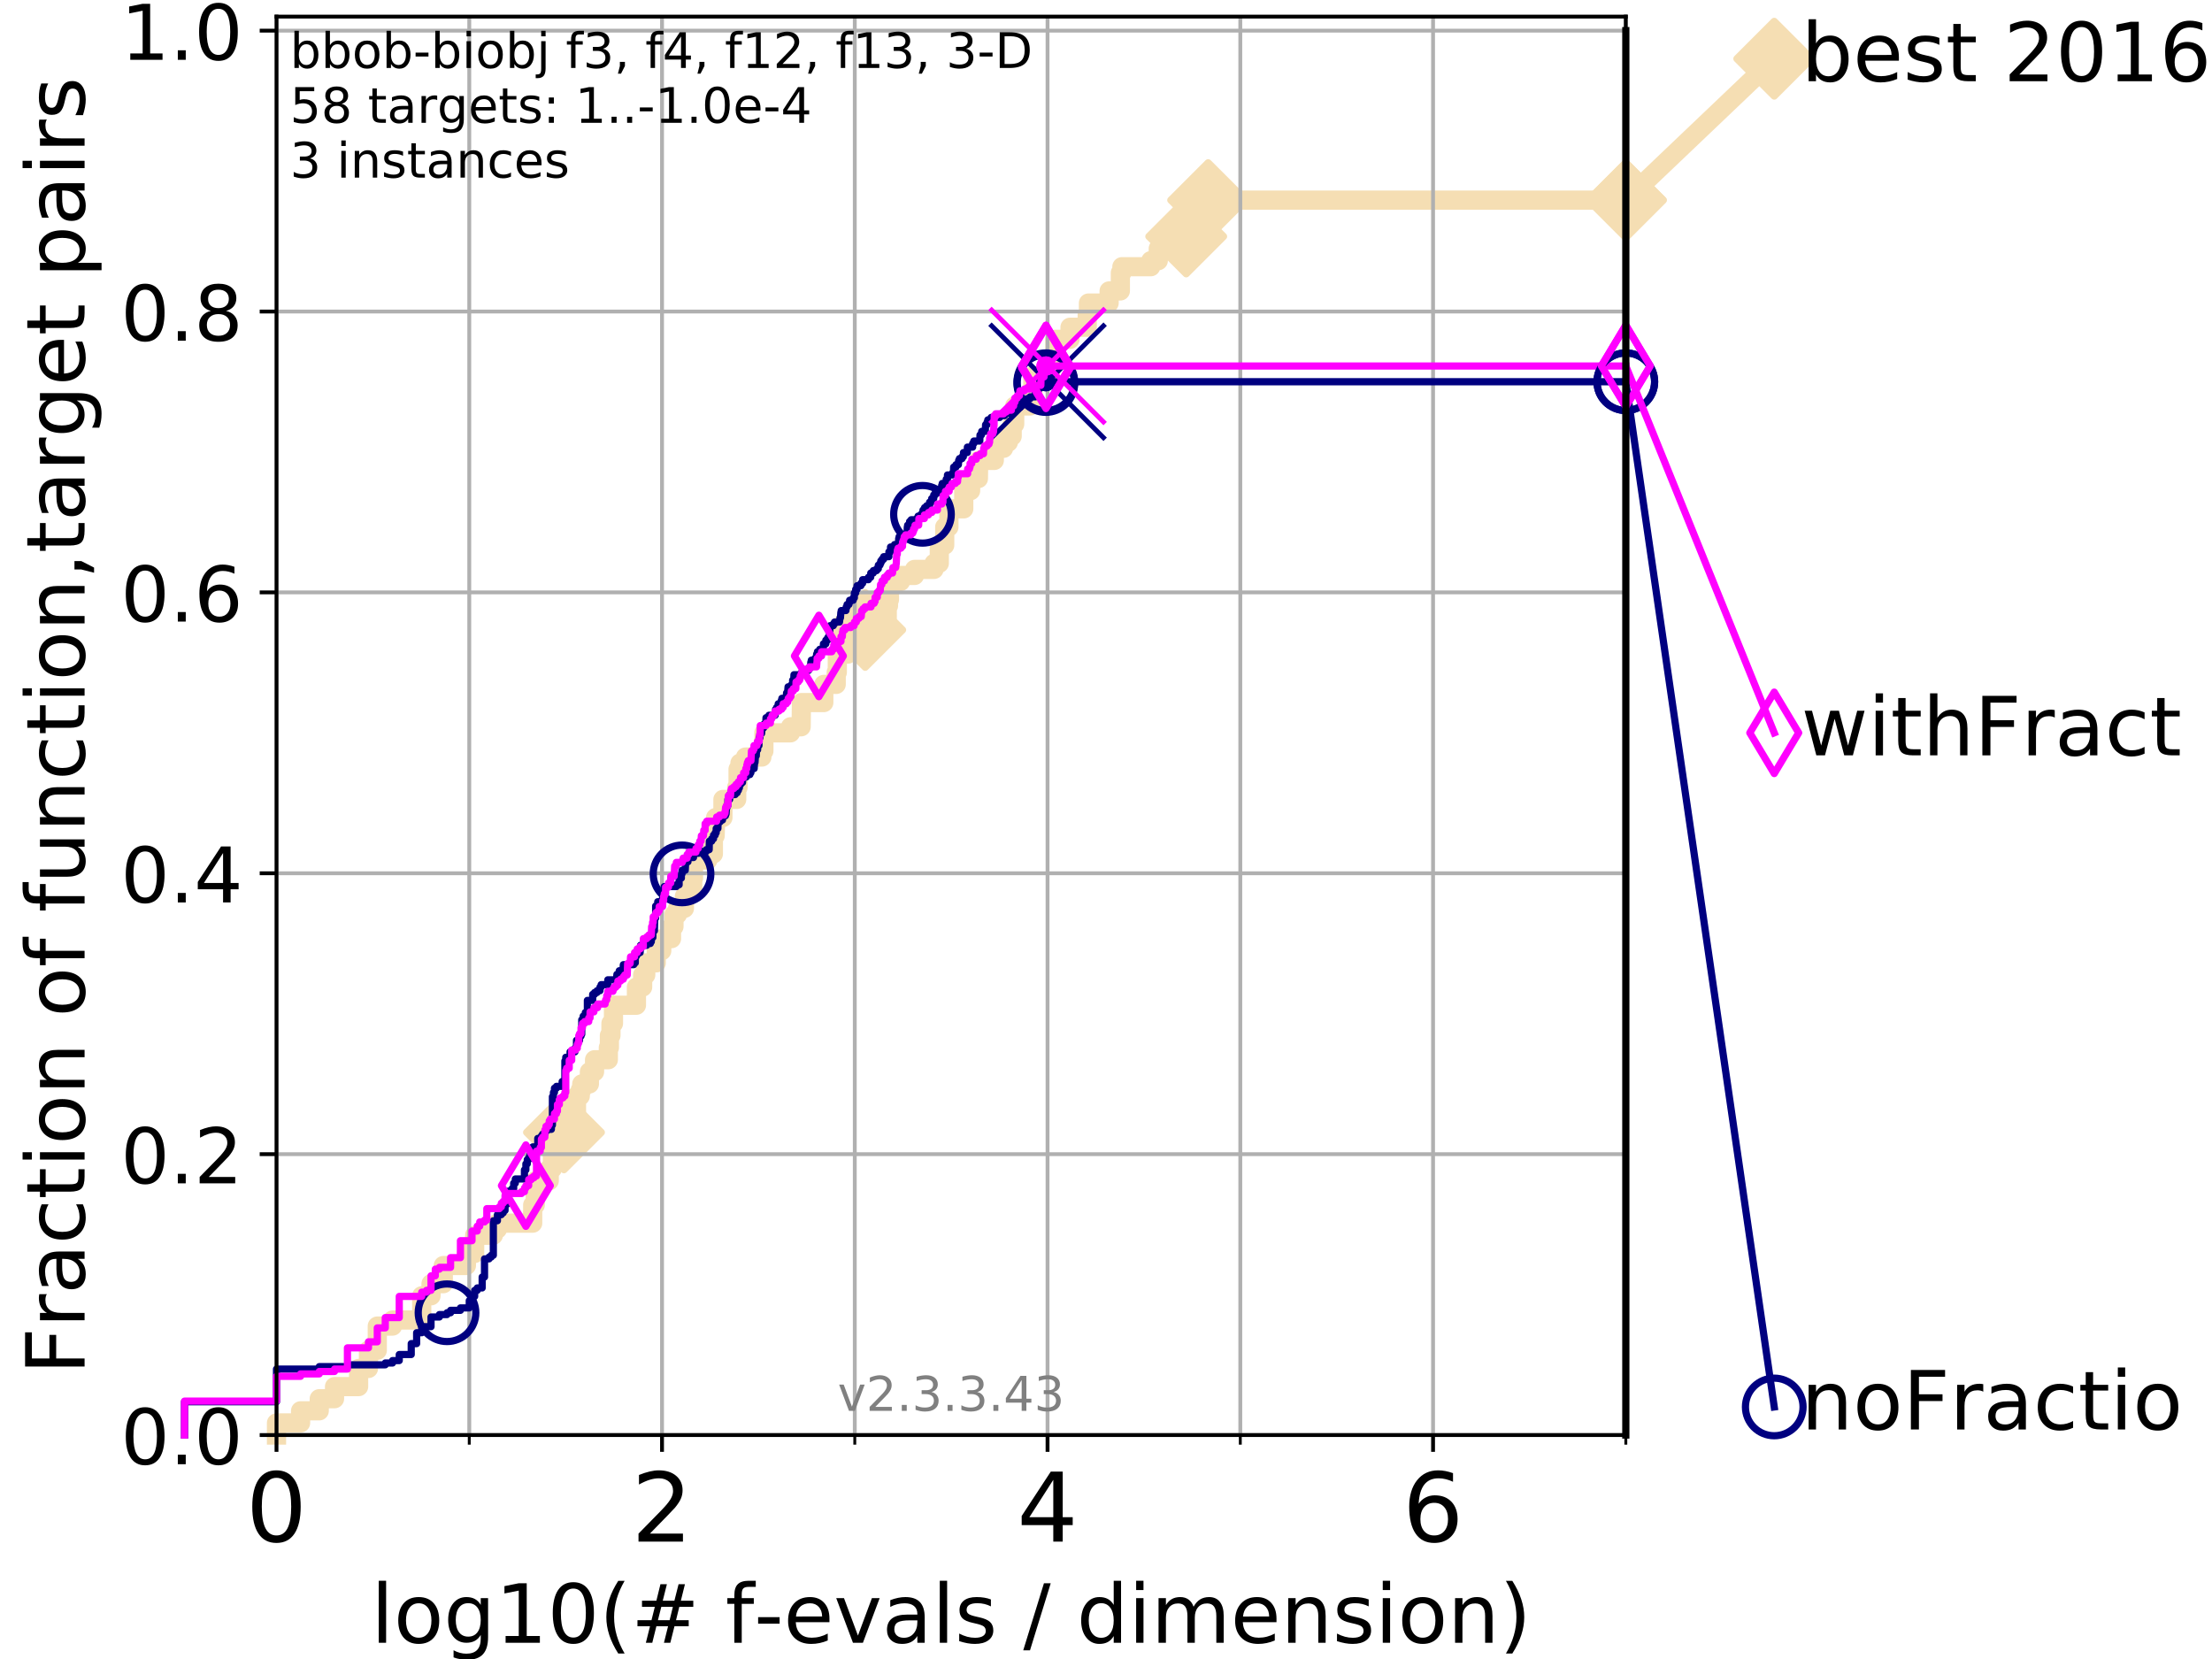 <?xml version="1.0" encoding="utf-8" standalone="no"?>
<!DOCTYPE svg PUBLIC "-//W3C//DTD SVG 1.1//EN"
  "http://www.w3.org/Graphics/SVG/1.1/DTD/svg11.dtd">
<!-- Created with matplotlib (https://matplotlib.org/) -->
<svg height="345.6pt" version="1.1" viewBox="0 0 460.8 345.6" width="460.8pt" xmlns="http://www.w3.org/2000/svg" xmlns:xlink="http://www.w3.org/1999/xlink">
 <defs>
  <style type="text/css">
*{stroke-linecap:butt;stroke-linejoin:round;}
  </style>
 </defs>
 <g id="figure_1">
  <g id="patch_1">
   <path d="M 0 345.6 
L 460.8 345.6 
L 460.8 0 
L 0 0 
z
" style="fill:#ffffff;"/>
  </g>
  <g id="axes_1">
   <g id="patch_2">
    <path d="M 57.6 298.944 
L 338.688 298.944 
L 338.688 3.456 
L 57.6 3.456 
z
" style="fill:#ffffff;"/>
   </g>
   <g id="line2d_1">
    <path d="M 57.6 298.944 
L 57.6 296.422 
L 62.617 296.422 
L 62.617 293.9 
L 66.508 293.9 
L 66.508 291.378 
L 69.688 291.378 
L 69.688 288.856 
L 74.705 288.856 
L 74.705 285.073 
L 76.759 285.073 
L 76.759 281.289 
L 78.596 281.289 
L 78.596 276.245 
L 81.776 276.245 
L 81.776 274.984 
L 87.85 274.984 
L 87.85 269.94 
L 89.79 269.94 
L 89.79 267.418 
L 92.347 267.418 
L 92.347 263.635 
L 97.164 263.635 
L 97.164 261.113 
L 98.881 261.113 
L 98.881 257.33 
L 102.772 257.33 
L 102.772 256.068 
L 103.623 256.068 
L 103.623 254.807 
L 110.969 254.807 
L 110.969 251.024 
L 111.506 251.024 
L 111.506 245.98 
L 114.419 245.98 
L 114.419 243.458 
L 115.077 243.458 
L 115.077 240.936 
L 116.122 240.936 
L 116.122 238.414 
L 117.107 238.414 
L 117.107 235.892 
L 117.486 235.892 
L 117.486 232.109 
L 120.094 232.109 
L 120.094 228.325 
L 120.883 228.325 
L 120.883 227.064 
L 121.189 227.064 
L 121.189 225.803 
L 122.782 225.803 
L 122.782 223.281 
L 123.856 223.281 
L 123.856 220.759 
L 126.729 220.759 
L 126.729 218.237 
L 126.948 218.237 
L 126.948 215.715 
L 127.272 215.715 
L 127.272 213.193 
L 127.799 213.193 
L 127.799 209.41 
L 132.581 209.41 
L 132.581 205.627 
L 133.873 205.627 
L 133.873 203.105 
L 134.521 203.105 
L 134.521 200.583 
L 136.708 200.583 
L 136.708 198.06 
L 137.853 198.06 
L 137.853 195.538 
L 139.887 195.538 
L 139.887 193.016 
L 140.399 193.016 
L 140.399 190.494 
L 141.139 190.494 
L 141.139 189.233 
L 142.576 189.233 
L 142.576 186.711 
L 143.144 186.711 
L 143.144 185.45 
L 144.31 185.45 
L 144.31 182.928 
L 144.471 182.928 
L 144.471 179.145 
L 147.47 179.145 
L 147.47 177.884 
L 148.608 177.884 
L 148.608 174.101 
L 148.982 174.101 
L 149.074 170.317 
L 150.599 170.317 
L 150.599 166.534 
L 153.467 166.534 
L 153.467 164.012 
L 153.75 164.012 
L 153.75 160.229 
L 154.144 160.229 
L 154.144 158.968 
L 155.297 158.968 
L 155.297 157.707 
L 158.714 157.707 
L 158.714 156.446 
L 159.133 156.446 
L 159.133 152.663 
L 164.675 152.663 
L 164.675 151.402 
L 166.895 151.402 
L 166.951 146.358 
L 171.612 146.358 
L 171.612 142.574 
L 174.197 142.574 
L 174.197 140.052 
L 174.427 140.052 
L 174.427 136.269 
L 176.6 136.269 
L 176.6 132.486 
L 177.535 132.486 
L 177.535 131.225 
L 180.239 131.225 
L 180.239 128.703 
L 184.832 128.703 
L 184.832 126.181 
L 185.091 126.181 
L 185.091 124.92 
L 185.284 124.92 
L 185.284 121.137 
L 187.602 121.137 
L 187.602 119.876 
L 190.52 119.876 
L 190.52 118.615 
L 194.575 118.615 
L 194.575 117.354 
L 195.674 117.354 
L 195.674 113.57 
L 196.802 113.57 
L 196.802 109.787 
L 197.677 109.787 
L 197.677 106.004 
L 200.766 106.004 
L 200.766 102.221 
L 202.197 102.221 
L 202.197 99.699 
L 203.821 99.699 
L 203.881 95.916 
L 207.132 95.916 
L 207.132 93.394 
L 209.062 93.394 
L 209.062 92.133 
L 210.062 92.133 
L 210.062 90.872 
L 210.854 90.872 
L 210.854 88.35 
L 211.38 88.35 
L 211.38 84.566 
L 214.609 84.566 
L 214.609 82.044 
L 215.157 82.044 
L 215.157 78.261 
L 218.782 78.261 
L 218.782 75.739 
L 219.056 75.739 
L 219.056 74.478 
L 219.76 74.478 
L 219.76 70.695 
L 222.902 70.695 
L 222.902 68.173 
L 226.487 68.173 
L 226.487 65.651 
L 226.743 65.651 
L 226.743 63.129 
L 231.052 63.129 
L 231.052 60.607 
L 233.391 60.607 
L 233.391 56.823 
L 233.713 56.823 
L 233.713 55.562 
L 239.729 55.562 
L 239.729 54.301 
L 241.289 54.301 
L 241.289 51.779 
L 245.539 51.779 
L 245.539 49.257 
L 247.108 49.257 
L 247.108 45.474 
L 251.679 45.474 
L 251.679 41.691 
L 338.688 41.691 
L 338.688 41.691 
" style="fill:none;stroke:#f5deb3;stroke-linecap:square;stroke-width:4;"/>
   </g>
   <g id="line2d_2">
    <defs>
     <path d="M 0 7.778 
L 7.778 0 
L 0 -7.778 
L -7.778 0 
z
" id="m8f2e7b23ce" style="stroke:#f5deb3;stroke-linejoin:miter;stroke-width:1.5;"/>
    </defs>
    <g>
     <use style="fill:#f5deb3;stroke:#f5deb3;stroke-linejoin:miter;stroke-width:1.5;" x="117.486" xlink:href="#m8f2e7b23ce" y="235.892"/>
     <use style="fill:#f5deb3;stroke:#f5deb3;stroke-linejoin:miter;stroke-width:1.5;" x="180.239" xlink:href="#m8f2e7b23ce" y="131.225"/>
     <use style="fill:#f5deb3;stroke:#f5deb3;stroke-linejoin:miter;stroke-width:1.5;" x="247.108" xlink:href="#m8f2e7b23ce" y="49.257"/>
     <use style="fill:#f5deb3;stroke:#f5deb3;stroke-linejoin:miter;stroke-width:1.5;" x="251.679" xlink:href="#m8f2e7b23ce" y="41.691"/>
     <use style="fill:#f5deb3;stroke:#f5deb3;stroke-linejoin:miter;stroke-width:1.5;" x="338.688" xlink:href="#m8f2e7b23ce" y="41.691"/>
    </g>
   </g>
   <g id="line2d_3">
    <path style="fill:none;stroke:#f5deb3;stroke-linecap:square;stroke-width:4;"/>
    <g/>
   </g>
   <g id="line2d_4">
    <path d="M 338.688 41.691 
L 369.608 12.233 
" style="fill:none;stroke:#f5deb3;stroke-linecap:square;stroke-width:4;"/>
    <g>
     <use style="fill:#f5deb3;stroke:#f5deb3;stroke-linejoin:miter;stroke-width:1.5;" x="338.688" xlink:href="#m8f2e7b23ce" y="41.691"/>
     <use style="fill:#f5deb3;stroke:#f5deb3;stroke-linejoin:miter;stroke-width:1.5;" x="369.608" xlink:href="#m8f2e7b23ce" y="12.233"/>
    </g>
   </g>
   <g id="matplotlib.axis_1">
    <g id="xtick_1">
     <g id="line2d_5">
      <path clip-path="url(#pc4df8a2de2)" d="M 57.6 298.944 
L 57.6 3.456 
" style="fill:none;stroke:#b0b0b0;stroke-linecap:square;stroke-width:0.8;"/>
     </g>
     <g id="line2d_6">
      <defs>
       <path d="M 0 0 
L 0 3.5 
" id="md83797ba82" style="stroke:#000000;stroke-width:0.8;"/>
      </defs>
      <g>
       <use style="stroke:#000000;stroke-width:0.8;" x="57.6" xlink:href="#md83797ba82" y="298.944"/>
      </g>
     </g>
     <g id="text_1">
      <!-- 0 -->
      <defs>
       <path d="M 31.781 66.406 
Q 24.172 66.406 20.328 58.906 
Q 16.5 51.422 16.5 36.375 
Q 16.5 21.391 20.328 13.891 
Q 24.172 6.391 31.781 6.391 
Q 39.453 6.391 43.281 13.891 
Q 47.125 21.391 47.125 36.375 
Q 47.125 51.422 43.281 58.906 
Q 39.453 66.406 31.781 66.406 
z
M 31.781 74.219 
Q 44.047 74.219 50.516 64.516 
Q 56.984 54.828 56.984 36.375 
Q 56.984 17.969 50.516 8.266 
Q 44.047 -1.422 31.781 -1.422 
Q 19.531 -1.422 13.062 8.266 
Q 6.594 17.969 6.594 36.375 
Q 6.594 54.828 13.062 64.516 
Q 19.531 74.219 31.781 74.219 
z
" id="DejaVuSans-48"/>
      </defs>
      <g transform="translate(51.237 321.141)scale(0.2 -0.2)">
       <use xlink:href="#DejaVuSans-48"/>
      </g>
     </g>
    </g>
    <g id="xtick_2">
     <g id="line2d_7">
      <path clip-path="url(#pc4df8a2de2)" d="M 137.911 298.944 
L 137.911 3.456 
" style="fill:none;stroke:#b0b0b0;stroke-linecap:square;stroke-width:0.8;"/>
     </g>
     <g id="line2d_8">
      <g>
       <use style="stroke:#000000;stroke-width:0.8;" x="137.911" xlink:href="#md83797ba82" y="298.944"/>
      </g>
     </g>
     <g id="text_2">
      <!-- 2 -->
      <defs>
       <path d="M 19.188 8.297 
L 53.609 8.297 
L 53.609 0 
L 7.328 0 
L 7.328 8.297 
Q 12.938 14.109 22.625 23.891 
Q 32.328 33.688 34.812 36.531 
Q 39.547 41.844 41.422 45.531 
Q 43.312 49.219 43.312 52.781 
Q 43.312 58.594 39.234 62.25 
Q 35.156 65.922 28.609 65.922 
Q 23.969 65.922 18.812 64.312 
Q 13.672 62.703 7.812 59.422 
L 7.812 69.391 
Q 13.766 71.781 18.938 73 
Q 24.125 74.219 28.422 74.219 
Q 39.75 74.219 46.484 68.547 
Q 53.219 62.891 53.219 53.422 
Q 53.219 48.922 51.531 44.891 
Q 49.859 40.875 45.406 35.406 
Q 44.188 33.984 37.641 27.219 
Q 31.109 20.453 19.188 8.297 
z
" id="DejaVuSans-50"/>
      </defs>
      <g transform="translate(131.548 321.141)scale(0.2 -0.2)">
       <use xlink:href="#DejaVuSans-50"/>
      </g>
     </g>
    </g>
    <g id="xtick_3">
     <g id="line2d_9">
      <path clip-path="url(#pc4df8a2de2)" d="M 218.222 298.944 
L 218.222 3.456 
" style="fill:none;stroke:#b0b0b0;stroke-linecap:square;stroke-width:0.8;"/>
     </g>
     <g id="line2d_10">
      <g>
       <use style="stroke:#000000;stroke-width:0.8;" x="218.222" xlink:href="#md83797ba82" y="298.944"/>
      </g>
     </g>
     <g id="text_3">
      <!-- 4 -->
      <defs>
       <path d="M 37.797 64.312 
L 12.891 25.391 
L 37.797 25.391 
z
M 35.203 72.906 
L 47.609 72.906 
L 47.609 25.391 
L 58.016 25.391 
L 58.016 17.188 
L 47.609 17.188 
L 47.609 0 
L 37.797 0 
L 37.797 17.188 
L 4.891 17.188 
L 4.891 26.703 
z
" id="DejaVuSans-52"/>
      </defs>
      <g transform="translate(211.859 321.141)scale(0.2 -0.2)">
       <use xlink:href="#DejaVuSans-52"/>
      </g>
     </g>
    </g>
    <g id="xtick_4">
     <g id="line2d_11">
      <path clip-path="url(#pc4df8a2de2)" d="M 298.533 298.944 
L 298.533 3.456 
" style="fill:none;stroke:#b0b0b0;stroke-linecap:square;stroke-width:0.8;"/>
     </g>
     <g id="line2d_12">
      <g>
       <use style="stroke:#000000;stroke-width:0.8;" x="298.533" xlink:href="#md83797ba82" y="298.944"/>
      </g>
     </g>
     <g id="text_4">
      <!-- 6 -->
      <defs>
       <path d="M 33.016 40.375 
Q 26.375 40.375 22.484 35.828 
Q 18.609 31.297 18.609 23.391 
Q 18.609 15.531 22.484 10.953 
Q 26.375 6.391 33.016 6.391 
Q 39.656 6.391 43.531 10.953 
Q 47.406 15.531 47.406 23.391 
Q 47.406 31.297 43.531 35.828 
Q 39.656 40.375 33.016 40.375 
z
M 52.594 71.297 
L 52.594 62.312 
Q 48.875 64.062 45.094 64.984 
Q 41.312 65.922 37.594 65.922 
Q 27.828 65.922 22.672 59.328 
Q 17.531 52.734 16.797 39.406 
Q 19.672 43.656 24.016 45.922 
Q 28.375 48.188 33.594 48.188 
Q 44.578 48.188 50.953 41.516 
Q 57.328 34.859 57.328 23.391 
Q 57.328 12.156 50.688 5.359 
Q 44.047 -1.422 33.016 -1.422 
Q 20.359 -1.422 13.672 8.266 
Q 6.984 17.969 6.984 36.375 
Q 6.984 53.656 15.188 63.938 
Q 23.391 74.219 37.203 74.219 
Q 40.922 74.219 44.703 73.484 
Q 48.484 72.75 52.594 71.297 
z
" id="DejaVuSans-54"/>
      </defs>
      <g transform="translate(292.17 321.141)scale(0.2 -0.2)">
       <use xlink:href="#DejaVuSans-54"/>
      </g>
     </g>
    </g>
    <g id="xtick_5">
     <g id="line2d_13">
      <path clip-path="url(#pc4df8a2de2)" d="M 97.755 298.944 
L 97.755 3.456 
" style="fill:none;stroke:#b0b0b0;stroke-linecap:square;stroke-width:0.8;"/>
     </g>
     <g id="line2d_14">
      <defs>
       <path d="M 0 0 
L 0 2 
" id="mcfe5e9433d" style="stroke:#000000;stroke-width:0.6;"/>
      </defs>
      <g>
       <use style="stroke:#000000;stroke-width:0.6;" x="97.755" xlink:href="#mcfe5e9433d" y="298.944"/>
      </g>
     </g>
    </g>
    <g id="xtick_6">
     <g id="line2d_15">
      <path clip-path="url(#pc4df8a2de2)" d="M 178.066 298.944 
L 178.066 3.456 
" style="fill:none;stroke:#b0b0b0;stroke-linecap:square;stroke-width:0.8;"/>
     </g>
     <g id="line2d_16">
      <g>
       <use style="stroke:#000000;stroke-width:0.6;" x="178.066" xlink:href="#mcfe5e9433d" y="298.944"/>
      </g>
     </g>
    </g>
    <g id="xtick_7">
     <g id="line2d_17">
      <path clip-path="url(#pc4df8a2de2)" d="M 258.377 298.944 
L 258.377 3.456 
" style="fill:none;stroke:#b0b0b0;stroke-linecap:square;stroke-width:0.8;"/>
     </g>
     <g id="line2d_18">
      <g>
       <use style="stroke:#000000;stroke-width:0.6;" x="258.377" xlink:href="#mcfe5e9433d" y="298.944"/>
      </g>
     </g>
    </g>
    <g id="xtick_8">
     <g id="line2d_19">
      <path clip-path="url(#pc4df8a2de2)" d="M 338.688 298.944 
L 338.688 3.456 
" style="fill:none;stroke:#b0b0b0;stroke-linecap:square;stroke-width:0.8;"/>
     </g>
     <g id="line2d_20">
      <g>
       <use style="stroke:#000000;stroke-width:0.6;" x="338.688" xlink:href="#mcfe5e9433d" y="298.944"/>
      </g>
     </g>
    </g>
    <g id="text_5">
     <!-- log10(# f-evals / dimension) -->
     <defs>
      <path d="M 9.422 75.984 
L 18.406 75.984 
L 18.406 0 
L 9.422 0 
z
" id="DejaVuSans-108"/>
      <path d="M 30.609 48.391 
Q 23.391 48.391 19.188 42.75 
Q 14.984 37.109 14.984 27.297 
Q 14.984 17.484 19.156 11.844 
Q 23.344 6.203 30.609 6.203 
Q 37.797 6.203 41.984 11.859 
Q 46.188 17.531 46.188 27.297 
Q 46.188 37.016 41.984 42.703 
Q 37.797 48.391 30.609 48.391 
z
M 30.609 56 
Q 42.328 56 49.016 48.375 
Q 55.719 40.766 55.719 27.297 
Q 55.719 13.875 49.016 6.219 
Q 42.328 -1.422 30.609 -1.422 
Q 18.844 -1.422 12.172 6.219 
Q 5.516 13.875 5.516 27.297 
Q 5.516 40.766 12.172 48.375 
Q 18.844 56 30.609 56 
z
" id="DejaVuSans-111"/>
      <path d="M 45.406 27.984 
Q 45.406 37.75 41.375 43.109 
Q 37.359 48.484 30.078 48.484 
Q 22.859 48.484 18.828 43.109 
Q 14.797 37.75 14.797 27.984 
Q 14.797 18.266 18.828 12.891 
Q 22.859 7.516 30.078 7.516 
Q 37.359 7.516 41.375 12.891 
Q 45.406 18.266 45.406 27.984 
z
M 54.391 6.781 
Q 54.391 -7.172 48.188 -13.984 
Q 42 -20.797 29.203 -20.797 
Q 24.469 -20.797 20.266 -20.094 
Q 16.062 -19.391 12.109 -17.922 
L 12.109 -9.188 
Q 16.062 -11.328 19.922 -12.344 
Q 23.781 -13.375 27.781 -13.375 
Q 36.625 -13.375 41.016 -8.766 
Q 45.406 -4.156 45.406 5.172 
L 45.406 9.625 
Q 42.625 4.781 38.281 2.391 
Q 33.938 0 27.875 0 
Q 17.828 0 11.672 7.656 
Q 5.516 15.328 5.516 27.984 
Q 5.516 40.672 11.672 48.328 
Q 17.828 56 27.875 56 
Q 33.938 56 38.281 53.609 
Q 42.625 51.219 45.406 46.391 
L 45.406 54.688 
L 54.391 54.688 
z
" id="DejaVuSans-103"/>
      <path d="M 12.406 8.297 
L 28.516 8.297 
L 28.516 63.922 
L 10.984 60.406 
L 10.984 69.391 
L 28.422 72.906 
L 38.281 72.906 
L 38.281 8.297 
L 54.391 8.297 
L 54.391 0 
L 12.406 0 
z
" id="DejaVuSans-49"/>
      <path d="M 31 75.875 
Q 24.469 64.656 21.281 53.656 
Q 18.109 42.672 18.109 31.391 
Q 18.109 20.125 21.312 9.062 
Q 24.516 -2 31 -13.188 
L 23.188 -13.188 
Q 15.875 -1.703 12.234 9.375 
Q 8.594 20.453 8.594 31.391 
Q 8.594 42.281 12.203 53.312 
Q 15.828 64.359 23.188 75.875 
z
" id="DejaVuSans-40"/>
      <path d="M 51.125 44 
L 36.922 44 
L 32.812 27.688 
L 47.125 27.688 
z
M 43.797 71.781 
L 38.719 51.516 
L 52.984 51.516 
L 58.109 71.781 
L 65.922 71.781 
L 60.891 51.516 
L 76.125 51.516 
L 76.125 44 
L 58.984 44 
L 54.984 27.688 
L 70.516 27.688 
L 70.516 20.219 
L 53.078 20.219 
L 48 0 
L 40.188 0 
L 45.219 20.219 
L 30.906 20.219 
L 25.875 0 
L 18.016 0 
L 23.094 20.219 
L 7.719 20.219 
L 7.719 27.688 
L 24.906 27.688 
L 29 44 
L 13.281 44 
L 13.281 51.516 
L 30.906 51.516 
L 35.891 71.781 
z
" id="DejaVuSans-35"/>
      <path id="DejaVuSans-32"/>
      <path d="M 37.109 75.984 
L 37.109 68.5 
L 28.516 68.5 
Q 23.688 68.5 21.797 66.547 
Q 19.922 64.594 19.922 59.516 
L 19.922 54.688 
L 34.719 54.688 
L 34.719 47.703 
L 19.922 47.703 
L 19.922 0 
L 10.891 0 
L 10.891 47.703 
L 2.297 47.703 
L 2.297 54.688 
L 10.891 54.688 
L 10.891 58.5 
Q 10.891 67.625 15.141 71.797 
Q 19.391 75.984 28.609 75.984 
z
" id="DejaVuSans-102"/>
      <path d="M 4.891 31.391 
L 31.203 31.391 
L 31.203 23.391 
L 4.891 23.391 
z
" id="DejaVuSans-45"/>
      <path d="M 56.203 29.594 
L 56.203 25.203 
L 14.891 25.203 
Q 15.484 15.922 20.484 11.062 
Q 25.484 6.203 34.422 6.203 
Q 39.594 6.203 44.453 7.469 
Q 49.312 8.734 54.109 11.281 
L 54.109 2.781 
Q 49.266 0.734 44.188 -0.344 
Q 39.109 -1.422 33.891 -1.422 
Q 20.797 -1.422 13.156 6.188 
Q 5.516 13.812 5.516 26.812 
Q 5.516 40.234 12.766 48.109 
Q 20.016 56 32.328 56 
Q 43.359 56 49.781 48.891 
Q 56.203 41.797 56.203 29.594 
z
M 47.219 32.234 
Q 47.125 39.594 43.094 43.984 
Q 39.062 48.391 32.422 48.391 
Q 24.906 48.391 20.391 44.141 
Q 15.875 39.891 15.188 32.172 
z
" id="DejaVuSans-101"/>
      <path d="M 2.984 54.688 
L 12.5 54.688 
L 29.594 8.797 
L 46.688 54.688 
L 56.203 54.688 
L 35.688 0 
L 23.484 0 
z
" id="DejaVuSans-118"/>
      <path d="M 34.281 27.484 
Q 23.391 27.484 19.188 25 
Q 14.984 22.516 14.984 16.5 
Q 14.984 11.719 18.141 8.906 
Q 21.297 6.109 26.703 6.109 
Q 34.188 6.109 38.703 11.406 
Q 43.219 16.703 43.219 25.484 
L 43.219 27.484 
z
M 52.203 31.203 
L 52.203 0 
L 43.219 0 
L 43.219 8.297 
Q 40.141 3.328 35.547 0.953 
Q 30.953 -1.422 24.312 -1.422 
Q 15.922 -1.422 10.953 3.297 
Q 6 8.016 6 15.922 
Q 6 25.141 12.172 29.828 
Q 18.359 34.516 30.609 34.516 
L 43.219 34.516 
L 43.219 35.406 
Q 43.219 41.609 39.141 45 
Q 35.062 48.391 27.688 48.391 
Q 23 48.391 18.547 47.266 
Q 14.109 46.141 10.016 43.891 
L 10.016 52.203 
Q 14.938 54.109 19.578 55.047 
Q 24.219 56 28.609 56 
Q 40.484 56 46.344 49.844 
Q 52.203 43.703 52.203 31.203 
z
" id="DejaVuSans-97"/>
      <path d="M 44.281 53.078 
L 44.281 44.578 
Q 40.484 46.531 36.375 47.5 
Q 32.281 48.484 27.875 48.484 
Q 21.188 48.484 17.844 46.438 
Q 14.5 44.391 14.5 40.281 
Q 14.5 37.156 16.891 35.375 
Q 19.281 33.594 26.516 31.984 
L 29.594 31.297 
Q 39.156 29.25 43.188 25.516 
Q 47.219 21.781 47.219 15.094 
Q 47.219 7.469 41.188 3.016 
Q 35.156 -1.422 24.609 -1.422 
Q 20.219 -1.422 15.453 -0.562 
Q 10.688 0.297 5.422 2 
L 5.422 11.281 
Q 10.406 8.688 15.234 7.391 
Q 20.062 6.109 24.812 6.109 
Q 31.156 6.109 34.562 8.281 
Q 37.984 10.453 37.984 14.406 
Q 37.984 18.062 35.516 20.016 
Q 33.062 21.969 24.703 23.781 
L 21.578 24.516 
Q 13.234 26.266 9.516 29.906 
Q 5.812 33.547 5.812 39.891 
Q 5.812 47.609 11.281 51.797 
Q 16.75 56 26.812 56 
Q 31.781 56 36.172 55.266 
Q 40.578 54.547 44.281 53.078 
z
" id="DejaVuSans-115"/>
      <path d="M 25.391 72.906 
L 33.688 72.906 
L 8.297 -9.281 
L 0 -9.281 
z
" id="DejaVuSans-47"/>
      <path d="M 45.406 46.391 
L 45.406 75.984 
L 54.391 75.984 
L 54.391 0 
L 45.406 0 
L 45.406 8.203 
Q 42.578 3.328 38.25 0.953 
Q 33.938 -1.422 27.875 -1.422 
Q 17.969 -1.422 11.734 6.484 
Q 5.516 14.406 5.516 27.297 
Q 5.516 40.188 11.734 48.094 
Q 17.969 56 27.875 56 
Q 33.938 56 38.25 53.625 
Q 42.578 51.266 45.406 46.391 
z
M 14.797 27.297 
Q 14.797 17.391 18.875 11.75 
Q 22.953 6.109 30.078 6.109 
Q 37.203 6.109 41.297 11.75 
Q 45.406 17.391 45.406 27.297 
Q 45.406 37.203 41.297 42.844 
Q 37.203 48.484 30.078 48.484 
Q 22.953 48.484 18.875 42.844 
Q 14.797 37.203 14.797 27.297 
z
" id="DejaVuSans-100"/>
      <path d="M 9.422 54.688 
L 18.406 54.688 
L 18.406 0 
L 9.422 0 
z
M 9.422 75.984 
L 18.406 75.984 
L 18.406 64.594 
L 9.422 64.594 
z
" id="DejaVuSans-105"/>
      <path d="M 52 44.188 
Q 55.375 50.25 60.062 53.125 
Q 64.75 56 71.094 56 
Q 79.641 56 84.281 50.016 
Q 88.922 44.047 88.922 33.016 
L 88.922 0 
L 79.891 0 
L 79.891 32.719 
Q 79.891 40.578 77.094 44.375 
Q 74.312 48.188 68.609 48.188 
Q 61.625 48.188 57.562 43.547 
Q 53.516 38.922 53.516 30.906 
L 53.516 0 
L 44.484 0 
L 44.484 32.719 
Q 44.484 40.625 41.703 44.406 
Q 38.922 48.188 33.109 48.188 
Q 26.219 48.188 22.156 43.531 
Q 18.109 38.875 18.109 30.906 
L 18.109 0 
L 9.078 0 
L 9.078 54.688 
L 18.109 54.688 
L 18.109 46.188 
Q 21.188 51.219 25.484 53.609 
Q 29.781 56 35.688 56 
Q 41.656 56 45.828 52.969 
Q 50 49.953 52 44.188 
z
" id="DejaVuSans-109"/>
      <path d="M 54.891 33.016 
L 54.891 0 
L 45.906 0 
L 45.906 32.719 
Q 45.906 40.484 42.875 44.328 
Q 39.844 48.188 33.797 48.188 
Q 26.516 48.188 22.312 43.547 
Q 18.109 38.922 18.109 30.906 
L 18.109 0 
L 9.078 0 
L 9.078 54.688 
L 18.109 54.688 
L 18.109 46.188 
Q 21.344 51.125 25.703 53.562 
Q 30.078 56 35.797 56 
Q 45.219 56 50.047 50.172 
Q 54.891 44.344 54.891 33.016 
z
" id="DejaVuSans-110"/>
      <path d="M 8.016 75.875 
L 15.828 75.875 
Q 23.141 64.359 26.781 53.312 
Q 30.422 42.281 30.422 31.391 
Q 30.422 20.453 26.781 9.375 
Q 23.141 -1.703 15.828 -13.188 
L 8.016 -13.188 
Q 14.5 -2 17.703 9.062 
Q 20.906 20.125 20.906 31.391 
Q 20.906 42.672 17.703 53.656 
Q 14.5 64.656 8.016 75.875 
z
" id="DejaVuSans-41"/>
     </defs>
     <g transform="translate(77.303 342.218)scale(0.17 -0.17)">
      <use xlink:href="#DejaVuSans-108"/>
      <use x="27.783" xlink:href="#DejaVuSans-111"/>
      <use x="88.965" xlink:href="#DejaVuSans-103"/>
      <use x="152.441" xlink:href="#DejaVuSans-49"/>
      <use x="216.064" xlink:href="#DejaVuSans-48"/>
      <use x="279.688" xlink:href="#DejaVuSans-40"/>
      <use x="318.701" xlink:href="#DejaVuSans-35"/>
      <use x="402.49" xlink:href="#DejaVuSans-32"/>
      <use x="434.277" xlink:href="#DejaVuSans-102"/>
      <use x="469.404" xlink:href="#DejaVuSans-45"/>
      <use x="505.488" xlink:href="#DejaVuSans-101"/>
      <use x="567.012" xlink:href="#DejaVuSans-118"/>
      <use x="626.191" xlink:href="#DejaVuSans-97"/>
      <use x="687.471" xlink:href="#DejaVuSans-108"/>
      <use x="715.254" xlink:href="#DejaVuSans-115"/>
      <use x="767.354" xlink:href="#DejaVuSans-32"/>
      <use x="799.141" xlink:href="#DejaVuSans-47"/>
      <use x="832.832" xlink:href="#DejaVuSans-32"/>
      <use x="864.619" xlink:href="#DejaVuSans-100"/>
      <use x="928.096" xlink:href="#DejaVuSans-105"/>
      <use x="955.879" xlink:href="#DejaVuSans-109"/>
      <use x="1053.291" xlink:href="#DejaVuSans-101"/>
      <use x="1114.814" xlink:href="#DejaVuSans-110"/>
      <use x="1178.193" xlink:href="#DejaVuSans-115"/>
      <use x="1230.293" xlink:href="#DejaVuSans-105"/>
      <use x="1258.076" xlink:href="#DejaVuSans-111"/>
      <use x="1319.258" xlink:href="#DejaVuSans-110"/>
      <use x="1382.637" xlink:href="#DejaVuSans-41"/>
     </g>
    </g>
   </g>
   <g id="matplotlib.axis_2">
    <g id="ytick_1">
     <g id="line2d_21">
      <path clip-path="url(#pc4df8a2de2)" d="M 57.6 298.944 
L 338.688 298.944 
" style="fill:none;stroke:#b0b0b0;stroke-linecap:square;stroke-width:0.8;"/>
     </g>
     <g id="line2d_22">
      <defs>
       <path d="M 0 0 
L -3.5 0 
" id="m1a4a576135" style="stroke:#000000;stroke-width:0.8;"/>
      </defs>
      <g>
       <use style="stroke:#000000;stroke-width:0.8;" x="57.6" xlink:href="#m1a4a576135" y="298.944"/>
      </g>
     </g>
     <g id="text_6">
      <!-- 0.0 -->
      <defs>
       <path d="M 10.688 12.406 
L 21 12.406 
L 21 0 
L 10.688 0 
z
" id="DejaVuSans-46"/>
      </defs>
      <g transform="translate(25.155 305.023)scale(0.16 -0.16)">
       <use xlink:href="#DejaVuSans-48"/>
       <use x="63.623" xlink:href="#DejaVuSans-46"/>
       <use x="95.41" xlink:href="#DejaVuSans-48"/>
      </g>
     </g>
    </g>
    <g id="ytick_2">
     <g id="line2d_23">
      <path clip-path="url(#pc4df8a2de2)" d="M 57.6 240.432 
L 338.688 240.432 
" style="fill:none;stroke:#b0b0b0;stroke-linecap:square;stroke-width:0.8;"/>
     </g>
     <g id="line2d_24">
      <g>
       <use style="stroke:#000000;stroke-width:0.8;" x="57.6" xlink:href="#m1a4a576135" y="240.432"/>
      </g>
     </g>
     <g id="text_7">
      <!-- 0.2 -->
      <g transform="translate(25.155 246.51)scale(0.16 -0.16)">
       <use xlink:href="#DejaVuSans-48"/>
       <use x="63.623" xlink:href="#DejaVuSans-46"/>
       <use x="95.41" xlink:href="#DejaVuSans-50"/>
      </g>
     </g>
    </g>
    <g id="ytick_3">
     <g id="line2d_25">
      <path clip-path="url(#pc4df8a2de2)" d="M 57.6 181.919 
L 338.688 181.919 
" style="fill:none;stroke:#b0b0b0;stroke-linecap:square;stroke-width:0.8;"/>
     </g>
     <g id="line2d_26">
      <g>
       <use style="stroke:#000000;stroke-width:0.8;" x="57.6" xlink:href="#m1a4a576135" y="181.919"/>
      </g>
     </g>
     <g id="text_8">
      <!-- 0.4 -->
      <g transform="translate(25.155 187.998)scale(0.16 -0.16)">
       <use xlink:href="#DejaVuSans-48"/>
       <use x="63.623" xlink:href="#DejaVuSans-46"/>
       <use x="95.41" xlink:href="#DejaVuSans-52"/>
      </g>
     </g>
    </g>
    <g id="ytick_4">
     <g id="line2d_27">
      <path clip-path="url(#pc4df8a2de2)" d="M 57.6 123.407 
L 338.688 123.407 
" style="fill:none;stroke:#b0b0b0;stroke-linecap:square;stroke-width:0.8;"/>
     </g>
     <g id="line2d_28">
      <g>
       <use style="stroke:#000000;stroke-width:0.8;" x="57.6" xlink:href="#m1a4a576135" y="123.407"/>
      </g>
     </g>
     <g id="text_9">
      <!-- 0.6 -->
      <g transform="translate(25.155 129.485)scale(0.16 -0.16)">
       <use xlink:href="#DejaVuSans-48"/>
       <use x="63.623" xlink:href="#DejaVuSans-46"/>
       <use x="95.41" xlink:href="#DejaVuSans-54"/>
      </g>
     </g>
    </g>
    <g id="ytick_5">
     <g id="line2d_29">
      <path clip-path="url(#pc4df8a2de2)" d="M 57.6 64.894 
L 338.688 64.894 
" style="fill:none;stroke:#b0b0b0;stroke-linecap:square;stroke-width:0.8;"/>
     </g>
     <g id="line2d_30">
      <g>
       <use style="stroke:#000000;stroke-width:0.8;" x="57.6" xlink:href="#m1a4a576135" y="64.894"/>
      </g>
     </g>
     <g id="text_10">
      <!-- 0.8 -->
      <defs>
       <path d="M 31.781 34.625 
Q 24.75 34.625 20.719 30.859 
Q 16.703 27.094 16.703 20.516 
Q 16.703 13.922 20.719 10.156 
Q 24.75 6.391 31.781 6.391 
Q 38.812 6.391 42.859 10.172 
Q 46.922 13.969 46.922 20.516 
Q 46.922 27.094 42.891 30.859 
Q 38.875 34.625 31.781 34.625 
z
M 21.922 38.812 
Q 15.578 40.375 12.031 44.719 
Q 8.5 49.078 8.5 55.328 
Q 8.5 64.062 14.719 69.141 
Q 20.953 74.219 31.781 74.219 
Q 42.672 74.219 48.875 69.141 
Q 55.078 64.062 55.078 55.328 
Q 55.078 49.078 51.531 44.719 
Q 48 40.375 41.703 38.812 
Q 48.828 37.156 52.797 32.312 
Q 56.781 27.484 56.781 20.516 
Q 56.781 9.906 50.312 4.234 
Q 43.844 -1.422 31.781 -1.422 
Q 19.734 -1.422 13.25 4.234 
Q 6.781 9.906 6.781 20.516 
Q 6.781 27.484 10.781 32.312 
Q 14.797 37.156 21.922 38.812 
z
M 18.312 54.391 
Q 18.312 48.734 21.844 45.562 
Q 25.391 42.391 31.781 42.391 
Q 38.141 42.391 41.719 45.562 
Q 45.312 48.734 45.312 54.391 
Q 45.312 60.062 41.719 63.234 
Q 38.141 66.406 31.781 66.406 
Q 25.391 66.406 21.844 63.234 
Q 18.312 60.062 18.312 54.391 
z
" id="DejaVuSans-56"/>
      </defs>
      <g transform="translate(25.155 70.973)scale(0.16 -0.16)">
       <use xlink:href="#DejaVuSans-48"/>
       <use x="63.623" xlink:href="#DejaVuSans-46"/>
       <use x="95.41" xlink:href="#DejaVuSans-56"/>
      </g>
     </g>
    </g>
    <g id="ytick_6">
     <g id="line2d_31">
      <path clip-path="url(#pc4df8a2de2)" d="M 57.6 6.382 
L 338.688 6.382 
" style="fill:none;stroke:#b0b0b0;stroke-linecap:square;stroke-width:0.8;"/>
     </g>
     <g id="line2d_32">
      <g>
       <use style="stroke:#000000;stroke-width:0.8;" x="57.6" xlink:href="#m1a4a576135" y="6.382"/>
      </g>
     </g>
     <g id="text_11">
      <!-- 1.0 -->
      <g transform="translate(25.155 12.46)scale(0.16 -0.16)">
       <use xlink:href="#DejaVuSans-49"/>
       <use x="63.623" xlink:href="#DejaVuSans-46"/>
       <use x="95.41" xlink:href="#DejaVuSans-48"/>
      </g>
     </g>
    </g>
    <g id="text_12">
     <!-- Fraction of function,target pairs -->
     <defs>
      <path d="M 9.812 72.906 
L 51.703 72.906 
L 51.703 64.594 
L 19.672 64.594 
L 19.672 43.109 
L 48.578 43.109 
L 48.578 34.812 
L 19.672 34.812 
L 19.672 0 
L 9.812 0 
z
" id="DejaVuSans-70"/>
      <path d="M 41.109 46.297 
Q 39.594 47.172 37.812 47.578 
Q 36.031 48 33.891 48 
Q 26.266 48 22.188 43.047 
Q 18.109 38.094 18.109 28.812 
L 18.109 0 
L 9.078 0 
L 9.078 54.688 
L 18.109 54.688 
L 18.109 46.188 
Q 20.953 51.172 25.484 53.578 
Q 30.031 56 36.531 56 
Q 37.453 56 38.578 55.875 
Q 39.703 55.766 41.062 55.516 
z
" id="DejaVuSans-114"/>
      <path d="M 48.781 52.594 
L 48.781 44.188 
Q 44.969 46.297 41.141 47.344 
Q 37.312 48.391 33.406 48.391 
Q 24.656 48.391 19.812 42.844 
Q 14.984 37.312 14.984 27.297 
Q 14.984 17.281 19.812 11.734 
Q 24.656 6.203 33.406 6.203 
Q 37.312 6.203 41.141 7.25 
Q 44.969 8.297 48.781 10.406 
L 48.781 2.094 
Q 45.016 0.344 40.984 -0.531 
Q 36.969 -1.422 32.422 -1.422 
Q 20.062 -1.422 12.781 6.344 
Q 5.516 14.109 5.516 27.297 
Q 5.516 40.672 12.859 48.328 
Q 20.219 56 33.016 56 
Q 37.156 56 41.109 55.141 
Q 45.062 54.297 48.781 52.594 
z
" id="DejaVuSans-99"/>
      <path d="M 18.312 70.219 
L 18.312 54.688 
L 36.812 54.688 
L 36.812 47.703 
L 18.312 47.703 
L 18.312 18.016 
Q 18.312 11.328 20.141 9.422 
Q 21.969 7.516 27.594 7.516 
L 36.812 7.516 
L 36.812 0 
L 27.594 0 
Q 17.188 0 13.234 3.875 
Q 9.281 7.766 9.281 18.016 
L 9.281 47.703 
L 2.688 47.703 
L 2.688 54.688 
L 9.281 54.688 
L 9.281 70.219 
z
" id="DejaVuSans-116"/>
      <path d="M 8.5 21.578 
L 8.5 54.688 
L 17.484 54.688 
L 17.484 21.922 
Q 17.484 14.156 20.5 10.266 
Q 23.531 6.391 29.594 6.391 
Q 36.859 6.391 41.078 11.031 
Q 45.312 15.672 45.312 23.688 
L 45.312 54.688 
L 54.297 54.688 
L 54.297 0 
L 45.312 0 
L 45.312 8.406 
Q 42.047 3.422 37.719 1 
Q 33.406 -1.422 27.688 -1.422 
Q 18.266 -1.422 13.375 4.438 
Q 8.5 10.297 8.5 21.578 
z
M 31.109 56 
z
" id="DejaVuSans-117"/>
      <path d="M 11.719 12.406 
L 22.016 12.406 
L 22.016 4 
L 14.016 -11.625 
L 7.719 -11.625 
L 11.719 4 
z
" id="DejaVuSans-44"/>
      <path d="M 18.109 8.203 
L 18.109 -20.797 
L 9.078 -20.797 
L 9.078 54.688 
L 18.109 54.688 
L 18.109 46.391 
Q 20.953 51.266 25.266 53.625 
Q 29.594 56 35.594 56 
Q 45.562 56 51.781 48.094 
Q 58.016 40.188 58.016 27.297 
Q 58.016 14.406 51.781 6.484 
Q 45.562 -1.422 35.594 -1.422 
Q 29.594 -1.422 25.266 0.953 
Q 20.953 3.328 18.109 8.203 
z
M 48.688 27.297 
Q 48.688 37.203 44.609 42.844 
Q 40.531 48.484 33.406 48.484 
Q 26.266 48.484 22.188 42.844 
Q 18.109 37.203 18.109 27.297 
Q 18.109 17.391 22.188 11.75 
Q 26.266 6.109 33.406 6.109 
Q 40.531 6.109 44.609 11.75 
Q 48.688 17.391 48.688 27.297 
z
" id="DejaVuSans-112"/>
     </defs>
     <g transform="translate(17.62 286.339)rotate(-90)scale(0.17 -0.17)">
      <use xlink:href="#DejaVuSans-70"/>
      <use x="57.41" xlink:href="#DejaVuSans-114"/>
      <use x="98.523" xlink:href="#DejaVuSans-97"/>
      <use x="159.803" xlink:href="#DejaVuSans-99"/>
      <use x="214.783" xlink:href="#DejaVuSans-116"/>
      <use x="253.992" xlink:href="#DejaVuSans-105"/>
      <use x="281.775" xlink:href="#DejaVuSans-111"/>
      <use x="342.957" xlink:href="#DejaVuSans-110"/>
      <use x="406.336" xlink:href="#DejaVuSans-32"/>
      <use x="438.123" xlink:href="#DejaVuSans-111"/>
      <use x="499.305" xlink:href="#DejaVuSans-102"/>
      <use x="534.51" xlink:href="#DejaVuSans-32"/>
      <use x="566.297" xlink:href="#DejaVuSans-102"/>
      <use x="601.502" xlink:href="#DejaVuSans-117"/>
      <use x="664.881" xlink:href="#DejaVuSans-110"/>
      <use x="728.26" xlink:href="#DejaVuSans-99"/>
      <use x="783.24" xlink:href="#DejaVuSans-116"/>
      <use x="822.449" xlink:href="#DejaVuSans-105"/>
      <use x="850.232" xlink:href="#DejaVuSans-111"/>
      <use x="911.414" xlink:href="#DejaVuSans-110"/>
      <use x="974.793" xlink:href="#DejaVuSans-44"/>
      <use x="1006.58" xlink:href="#DejaVuSans-116"/>
      <use x="1045.789" xlink:href="#DejaVuSans-97"/>
      <use x="1107.068" xlink:href="#DejaVuSans-114"/>
      <use x="1148.166" xlink:href="#DejaVuSans-103"/>
      <use x="1211.643" xlink:href="#DejaVuSans-101"/>
      <use x="1273.166" xlink:href="#DejaVuSans-116"/>
      <use x="1312.375" xlink:href="#DejaVuSans-32"/>
      <use x="1344.162" xlink:href="#DejaVuSans-112"/>
      <use x="1407.639" xlink:href="#DejaVuSans-97"/>
      <use x="1468.918" xlink:href="#DejaVuSans-105"/>
      <use x="1496.701" xlink:href="#DejaVuSans-114"/>
      <use x="1537.814" xlink:href="#DejaVuSans-115"/>
     </g>
    </g>
   </g>
   <g id="line2d_33">
    <defs>
     <path d="M 0 1.5 
C 0.398 1.5 0.779 1.342 1.061 1.061 
C 1.342 0.779 1.5 0.398 1.5 0 
C 1.5 -0.398 1.342 -0.779 1.061 -1.061 
C 0.779 -1.342 0.398 -1.5 0 -1.5 
C -0.398 -1.5 -0.779 -1.342 -1.061 -1.061 
C -1.342 -0.779 -1.5 -0.398 -1.5 0 
C -1.5 0.398 -1.342 0.779 -1.061 1.061 
C -0.779 1.342 -0.398 1.5 0 1.5 
z
" id="m4940090cb7" style="stroke:#f5deb3;"/>
    </defs>
    <g>
     <use style="fill:#f5deb3;stroke:#f5deb3;" x="251.679" xlink:href="#m4940090cb7" y="41.691"/>
     <use style="fill:#f5deb3;stroke:#f5deb3;" x="251.679" xlink:href="#m4940090cb7" y="41.691"/>
    </g>
   </g>
   <g id="line2d_34">
    <defs>
     <path d="M 0 1.5 
C 0.398 1.5 0.779 1.342 1.061 1.061 
C 1.342 0.779 1.5 0.398 1.5 0 
C 1.5 -0.398 1.342 -0.779 1.061 -1.061 
C 0.779 -1.342 0.398 -1.5 0 -1.5 
C -0.398 -1.5 -0.779 -1.342 -1.061 -1.061 
C -1.342 -0.779 -1.5 -0.398 -1.5 0 
C -1.5 0.398 -1.342 0.779 -1.061 1.061 
C -0.779 1.342 -0.398 1.5 0 1.5 
z
" id="m1381328ccc" style="stroke:#000080;"/>
    </defs>
    <g>
     <use style="fill:#000080;stroke:#000080;" x="217.862" xlink:href="#m1381328ccc" y="79.522"/>
     <use style="fill:#000080;stroke:#000080;" x="217.862" xlink:href="#m1381328ccc" y="79.522"/>
    </g>
   </g>
   <g id="line2d_35">
    <path d="M 38.441 298.944 
L 38.441 292.008 
L 57.6 292.008 
L 57.6 285.199 
L 66.508 285.199 
L 66.508 284.694 
L 72.376 284.694 
L 72.376 284.316 
L 80.259 284.316 
L 80.259 283.938 
L 81.776 283.938 
L 81.776 283.433 
L 83.172 283.433 
L 83.172 282.172 
L 85.667 282.172 
L 85.667 279.902 
L 86.793 279.902 
L 86.793 277.632 
L 87.85 277.632 
L 87.85 276.371 
L 89.79 276.371 
L 89.79 274.354 
L 91.535 274.354 
L 91.535 273.849 
L 93.122 273.849 
L 93.122 273.471 
L 93.864 273.471 
L 93.864 272.966 
L 95.918 272.966 
L 95.918 272.462 
L 97.755 272.462 
L 97.755 270.949 
L 98.327 270.949 
L 98.327 270.066 
L 98.881 270.066 
L 98.881 268.805 
L 99.418 268.805 
L 99.418 268.301 
L 100.444 268.301 
L 100.444 266.031 
L 100.935 266.031 
L 100.935 262.248 
L 101.878 262.248 
L 101.878 261.869 
L 102.331 261.869 
L 102.331 261.491 
L 102.772 261.491 
L 102.772 254.303 
L 103.623 254.303 
L 103.623 253.042 
L 104.435 253.042 
L 104.435 252.664 
L 104.826 252.664 
L 104.826 252.159 
L 105.21 252.159 
L 105.21 250.898 
L 105.585 250.898 
L 105.585 248.502 
L 105.952 248.502 
L 105.952 248.124 
L 106.664 248.124 
L 106.664 247.619 
L 107.009 247.619 
L 107.009 246.485 
L 107.348 246.485 
L 107.348 245.602 
L 109.252 245.602 
L 109.252 243.71 
L 109.55 243.71 
L 109.55 242.449 
L 109.843 242.449 
L 109.843 241.566 
L 110.132 241.566 
L 110.132 241.188 
L 110.415 241.188 
L 110.415 239.675 
L 110.969 239.675 
L 110.969 238.918 
L 112.026 238.918 
L 112.026 237.153 
L 112.779 237.153 
L 112.779 236.648 
L 113.023 236.648 
L 113.023 236.27 
L 113.501 236.27 
L 113.501 235.766 
L 113.735 235.766 
L 113.735 235.261 
L 114.86 235.261 
L 114.86 234.379 
L 115.077 234.379 
L 115.077 228.452 
L 115.291 228.452 
L 115.291 227.569 
L 115.502 227.569 
L 115.502 226.686 
L 115.918 226.686 
L 115.918 226.308 
L 117.107 226.308 
L 117.107 225.299 
L 117.673 225.299 
L 117.673 221.011 
L 117.857 221.011 
L 117.857 220.255 
L 118.752 220.255 
L 118.752 219.12 
L 119.768 219.12 
L 119.768 218.363 
L 120.094 218.363 
L 120.094 216.724 
L 120.728 216.724 
L 120.728 215.841 
L 121.037 215.841 
L 121.037 215.463 
L 121.189 215.463 
L 121.189 212.436 
L 121.49 212.436 
L 121.49 211.68 
L 121.931 211.68 
L 121.931 210.923 
L 122.362 210.923 
L 122.362 208.401 
L 123.461 208.401 
L 123.461 207.14 
L 123.856 207.14 
L 123.856 206.762 
L 124.369 206.762 
L 124.369 206.383 
L 124.989 206.383 
L 124.989 205.627 
L 125.232 205.627 
L 125.232 205.122 
L 126.618 205.122 
L 126.618 204.113 
L 128.411 204.113 
L 128.511 202.978 
L 129.002 202.978 
L 129.002 202.222 
L 129.761 202.222 
L 129.853 200.961 
L 132.02 200.961 
L 132.02 200.583 
L 132.343 200.583 
L 132.343 199.195 
L 132.581 199.195 
L 132.581 198.817 
L 132.816 198.817 
L 132.816 198.439 
L 133.353 198.439 
L 133.428 196.925 
L 134.731 196.925 
L 134.731 196.547 
L 135.482 196.547 
L 135.482 196.169 
L 135.682 196.169 
L 135.682 195.286 
L 136.009 195.286 
L 136.009 193.899 
L 136.33 193.899 
L 136.393 191.251 
L 136.583 191.251 
L 136.583 188.729 
L 137.016 188.729 
L 137.016 187.846 
L 137.853 187.846 
L 137.853 187.468 
L 138.256 187.468 
L 138.256 186.333 
L 138.37 186.333 
L 138.37 184.693 
L 140.896 184.693 
L 140.896 184.315 
L 141.474 184.315 
L 141.474 182.928 
L 141.941 182.928 
L 141.941 182.045 
L 142.079 182.045 
L 142.079 181.289 
L 142.753 181.289 
L 142.84 179.523 
L 143.316 179.523 
L 143.316 178.64 
L 144.471 178.64 
L 144.471 177.758 
L 145.516 177.758 
L 145.516 177.379 
L 147.13 177.379 
L 147.13 177.001 
L 147.736 177.001 
L 147.77 175.236 
L 148.258 175.236 
L 148.258 174.731 
L 148.639 174.731 
L 148.639 173.974 
L 148.982 173.974 
L 148.982 173.47 
L 149.196 173.47 
L 149.196 172.587 
L 149.557 172.587 
L 149.587 171.2 
L 150.028 171.2 
L 150.028 170.822 
L 150.514 170.822 
L 150.514 169.939 
L 151.124 169.939 
L 151.124 169.561 
L 151.26 169.561 
L 151.341 168.3 
L 151.422 168.3 
L 151.422 167.795 
L 151.635 167.795 
L 151.635 166.534 
L 152.001 166.534 
L 152.001 165.525 
L 153.154 165.525 
L 153.154 165.147 
L 153.562 165.147 
L 153.562 164.643 
L 153.82 164.643 
L 153.82 164.138 
L 154.029 164.138 
L 154.052 163.382 
L 154.327 163.382 
L 154.327 163.003 
L 154.686 163.003 
L 154.686 162.247 
L 154.841 162.247 
L 154.841 161.868 
L 155.468 161.868 
L 155.468 161.364 
L 156.216 161.364 
L 156.216 160.986 
L 156.418 160.986 
L 156.519 160.103 
L 157.109 160.103 
L 157.186 158.842 
L 157.282 158.842 
L 157.377 157.455 
L 157.548 157.455 
L 157.604 156.194 
L 157.828 156.194 
L 157.828 155.311 
L 158.104 155.311 
L 158.141 153.672 
L 158.322 153.672 
L 158.322 152.789 
L 158.661 152.789 
L 158.75 151.654 
L 159.064 151.654 
L 159.081 150.897 
L 159.507 150.897 
L 159.574 149.51 
L 160.185 149.51 
L 160.185 149.006 
L 161.481 149.006 
L 161.571 147.745 
L 161.794 147.745 
L 161.794 147.366 
L 162.116 147.366 
L 162.116 146.61 
L 162.673 146.61 
L 162.771 145.853 
L 162.882 145.853 
L 162.882 145.475 
L 163.749 145.475 
L 163.854 144.34 
L 164.063 144.34 
L 164.167 143.079 
L 164.812 143.079 
L 164.812 142.701 
L 165.12 142.701 
L 165.12 141.692 
L 165.339 141.692 
L 165.399 140.557 
L 166.884 140.557 
L 166.884 140.178 
L 167.32 140.178 
L 167.32 139.674 
L 168.436 139.674 
L 168.436 139.17 
L 168.815 139.17 
L 168.914 137.909 
L 169.012 137.909 
L 169.012 137.53 
L 169.748 137.53 
L 169.748 137.152 
L 170.11 137.152 
L 170.11 136.269 
L 170.283 136.269 
L 170.283 135.765 
L 170.767 135.765 
L 170.767 135.26 
L 171.494 135.26 
L 171.536 134.125 
L 172.036 134.125 
L 172.036 133.369 
L 172.41 133.369 
L 172.41 132.864 
L 172.705 132.864 
L 172.752 131.982 
L 172.823 131.982 
L 172.917 130.342 
L 173.599 130.342 
L 173.599 129.964 
L 173.845 129.964 
L 173.845 129.586 
L 174.88 129.586 
L 174.984 128.703 
L 175.081 128.703 
L 175.164 127.568 
L 175.239 127.568 
L 175.239 127.19 
L 176.229 127.19 
L 176.28 126.433 
L 176.46 126.433 
L 176.46 125.929 
L 176.857 125.929 
L 176.857 125.55 
L 176.987 125.55 
L 176.987 125.046 
L 177.732 125.046 
L 177.732 124.542 
L 177.979 124.542 
L 177.979 123.533 
L 178.251 123.533 
L 178.251 122.776 
L 178.542 122.776 
L 178.542 122.019 
L 179.338 122.019 
L 179.338 121.515 
L 179.697 121.515 
L 179.697 120.758 
L 180.913 120.758 
L 180.913 120.254 
L 181.381 120.254 
L 181.395 119.371 
L 181.925 119.371 
L 181.925 118.867 
L 182.624 118.867 
L 182.624 118.489 
L 182.97 118.489 
L 182.97 117.732 
L 183.317 117.732 
L 183.317 117.354 
L 183.488 117.354 
L 183.488 116.849 
L 183.759 116.849 
L 183.759 116.471 
L 184.091 116.471 
L 184.091 115.966 
L 185.172 115.966 
L 185.172 114.958 
L 185.513 114.958 
L 185.513 113.949 
L 186.346 113.949 
L 186.346 113.444 
L 187.172 113.444 
L 187.21 112.183 
L 187.296 112.183 
L 187.296 111.805 
L 188.151 111.805 
L 188.151 111.427 
L 188.939 111.427 
L 189.007 109.787 
L 189.072 109.787 
L 189.072 109.409 
L 189.479 109.409 
L 189.479 108.652 
L 189.811 108.652 
L 189.811 108.274 
L 191.055 108.274 
L 191.055 107.896 
L 191.253 107.896 
L 191.253 107.517 
L 191.867 107.517 
L 191.867 107.139 
L 192.167 107.139 
L 192.278 106.256 
L 192.599 106.256 
L 192.599 105.752 
L 193.021 105.752 
L 193.021 105.374 
L 193.646 105.374 
L 193.646 104.617 
L 194.015 104.617 
L 194.088 103.86 
L 194.511 103.86 
L 194.511 103.104 
L 194.834 103.104 
L 194.834 102.599 
L 195.845 102.599 
L 195.845 101.843 
L 196.171 101.843 
L 196.171 101.086 
L 196.284 101.086 
L 196.284 100.708 
L 197.113 100.708 
L 197.113 99.825 
L 197.374 99.825 
L 197.374 98.942 
L 198.382 98.942 
L 198.382 98.564 
L 198.621 98.564 
L 198.662 97.303 
L 199.148 97.303 
L 199.148 96.799 
L 199.653 96.799 
L 199.706 95.916 
L 199.864 95.916 
L 199.864 95.537 
L 200.406 95.537 
L 200.406 95.159 
L 200.684 95.159 
L 200.706 94.276 
L 201.511 94.276 
L 201.521 93.142 
L 202.619 93.142 
L 202.619 92.385 
L 202.867 92.385 
L 202.867 91.88 
L 204.107 91.88 
L 204.15 90.619 
L 204.443 90.619 
L 204.508 89.863 
L 205.259 89.863 
L 205.314 88.476 
L 205.611 88.476 
L 205.611 87.971 
L 205.777 87.971 
L 205.777 87.467 
L 206.475 87.467 
L 206.475 86.962 
L 208.273 86.962 
L 208.273 86.584 
L 209.295 86.584 
L 209.295 86.08 
L 210.374 86.08 
L 210.374 85.701 
L 211.199 85.701 
L 211.199 84.819 
L 212.585 84.819 
L 212.585 84.44 
L 212.923 84.44 
L 212.923 83.936 
L 213.83 83.936 
L 213.927 83.053 
L 214.588 83.053 
L 214.588 82.675 
L 215.671 82.675 
L 215.671 81.792 
L 216.1 81.792 
L 216.1 81.035 
L 216.512 81.035 
L 216.512 80.657 
L 217.655 80.657 
L 217.655 79.901 
L 217.862 79.901 
L 217.862 79.522 
L 338.688 79.522 
L 338.688 79.522 
" style="fill:none;stroke:#000080;stroke-linecap:square;stroke-width:1.5;"/>
   </g>
   <g id="line2d_36">
    <defs>
     <path d="M 0 6 
C 1.591 6 3.117 5.368 4.243 4.243 
C 5.368 3.117 6 1.591 6 0 
C 6 -1.591 5.368 -3.117 4.243 -4.243 
C 3.117 -5.368 1.591 -6 0 -6 
C -1.591 -6 -3.117 -5.368 -4.243 -4.243 
C -5.368 -3.117 -6 -1.591 -6 0 
C -6 1.591 -5.368 3.117 -4.243 4.243 
C -3.117 5.368 -1.591 6 0 6 
z
" id="m2a7b218793" style="stroke:#000080;stroke-width:1.5;"/>
    </defs>
    <g>
     <use style="fill-opacity:0;stroke:#000080;stroke-width:1.5;" x="93.122" xlink:href="#m2a7b218793" y="273.471"/>
     <use style="fill-opacity:0;stroke:#000080;stroke-width:1.5;" x="142.079" xlink:href="#m2a7b218793" y="182.045"/>
     <use style="fill-opacity:0;stroke:#000080;stroke-width:1.5;" x="192.167" xlink:href="#m2a7b218793" y="107.139"/>
     <use style="fill-opacity:0;stroke:#000080;stroke-width:1.5;" x="217.862" xlink:href="#m2a7b218793" y="79.901"/>
     <use style="fill-opacity:0;stroke:#000080;stroke-width:1.5;" x="217.862" xlink:href="#m2a7b218793" y="79.522"/>
     <use style="fill-opacity:0;stroke:#000080;stroke-width:1.5;" x="338.688" xlink:href="#m2a7b218793" y="79.522"/>
    </g>
   </g>
   <g id="line2d_37">
    <path style="fill:none;stroke:#000080;stroke-linecap:square;stroke-width:1.5;"/>
    <g/>
   </g>
   <g id="line2d_38">
    <path clip-path="url(#pc4df8a2de2)" d="M 218.225 79.522 
" style="fill:none;stroke:#000080;stroke-linecap:square;stroke-width:1.5;"/>
    <defs>
     <path d="M -12 12 
L 12 -12 
M -12 -12 
L 12 12 
" id="m827a87e5fa" style="stroke:#000080;"/>
    </defs>
    <g clip-path="url(#pc4df8a2de2)">
     <use style="fill:#000080;stroke:#000080;" x="218.225" xlink:href="#m827a87e5fa" y="79.522"/>
    </g>
   </g>
   <g id="line2d_39">
    <defs>
     <path d="M 0 1.5 
C 0.398 1.5 0.779 1.342 1.061 1.061 
C 1.342 0.779 1.5 0.398 1.5 0 
C 1.5 -0.398 1.342 -0.779 1.061 -1.061 
C 0.779 -1.342 0.398 -1.5 0 -1.5 
C -0.398 -1.5 -0.779 -1.342 -1.061 -1.061 
C -1.342 -0.779 -1.5 -0.398 -1.5 0 
C -1.5 0.398 -1.342 0.779 -1.061 1.061 
C -0.779 1.342 -0.398 1.5 0 1.5 
z
" id="me35f0e1577" style="stroke:#ff00ff;"/>
    </defs>
    <g>
     <use style="fill:#ff00ff;stroke:#ff00ff;" x="217.901" xlink:href="#me35f0e1577" y="76.244"/>
     <use style="fill:#ff00ff;stroke:#ff00ff;" x="217.901" xlink:href="#me35f0e1577" y="76.244"/>
    </g>
   </g>
   <g id="line2d_40">
    <path d="M 38.441 298.944 
L 38.441 291.882 
L 57.6 291.882 
L 57.6 286.712 
L 62.617 286.712 
L 62.617 286.207 
L 66.508 286.207 
L 66.508 285.703 
L 69.688 285.703 
L 69.688 285.199 
L 72.376 285.199 
L 72.376 280.785 
L 76.759 280.785 
L 76.759 279.524 
L 78.596 279.524 
L 78.596 276.624 
L 80.259 276.624 
L 80.259 274.48 
L 83.172 274.48 
L 83.172 270.066 
L 87.85 270.066 
L 87.85 269.183 
L 88.847 269.183 
L 88.847 268.805 
L 89.79 268.805 
L 89.79 265.779 
L 90.684 265.779 
L 90.684 264.391 
L 91.535 264.391 
L 91.535 264.013 
L 93.864 264.013 
L 93.864 261.995 
L 95.918 261.995 
L 95.918 258.464 
L 98.327 258.464 
L 98.327 256.447 
L 99.418 256.447 
L 99.418 255.438 
L 99.938 255.438 
L 99.938 254.555 
L 100.935 254.555 
L 100.935 254.177 
L 101.413 254.177 
L 101.413 251.781 
L 104.034 251.781 
L 104.034 251.403 
L 104.435 251.403 
L 104.435 250.646 
L 104.826 250.646 
L 104.826 250.268 
L 105.21 250.268 
L 105.21 249.007 
L 105.952 249.007 
L 105.952 248.628 
L 108.64 248.628 
L 108.64 248.25 
L 109.252 248.25 
L 109.252 247.493 
L 109.55 247.493 
L 109.55 246.989 
L 110.132 246.989 
L 110.132 245.728 
L 110.694 245.728 
L 110.694 245.35 
L 111.239 245.35 
L 111.239 244.971 
L 111.768 244.971 
L 111.768 239.801 
L 112.532 239.801 
L 112.532 239.044 
L 112.779 239.044 
L 112.779 237.279 
L 113.023 237.279 
L 113.023 236.901 
L 113.501 236.901 
L 113.501 235.387 
L 113.735 235.387 
L 113.735 234.631 
L 114.194 234.631 
L 114.194 234.252 
L 114.419 234.252 
L 114.419 233.496 
L 114.641 233.496 
L 114.641 233.117 
L 115.502 233.117 
L 115.502 231.983 
L 115.918 231.983 
L 115.918 231.478 
L 116.122 231.478 
L 116.122 230.091 
L 116.523 230.091 
L 116.523 229.082 
L 116.72 229.082 
L 116.72 228.704 
L 117.298 228.704 
L 117.298 228.325 
L 117.673 228.325 
L 117.673 227.569 
L 117.857 227.569 
L 117.857 223.029 
L 118.04 223.029 
L 118.04 222.525 
L 118.577 222.525 
L 118.577 220.885 
L 119.097 220.885 
L 119.097 218.742 
L 119.932 218.742 
L 119.932 218.363 
L 120.255 218.363 
L 120.255 217.607 
L 120.414 217.607 
L 120.414 217.228 
L 120.572 217.228 
L 120.572 215.715 
L 120.728 215.715 
L 120.728 215.337 
L 121.037 215.337 
L 121.037 214.076 
L 121.34 214.076 
L 121.34 213.193 
L 121.785 213.193 
L 121.785 212.815 
L 122.643 212.815 
L 122.643 212.058 
L 122.92 212.058 
L 122.92 210.797 
L 123.725 210.797 
L 123.725 209.914 
L 124.495 209.914 
L 124.495 209.158 
L 126.054 209.158 
L 126.054 208.653 
L 126.168 208.653 
L 126.168 208.275 
L 126.395 208.275 
L 126.395 207.392 
L 126.618 207.392 
L 126.618 206.509 
L 127.695 206.509 
L 127.695 206.005 
L 127.903 206.005 
L 127.903 205.627 
L 128.311 205.627 
L 128.311 205.248 
L 128.709 205.248 
L 128.709 204.366 
L 129.291 204.366 
L 129.291 203.987 
L 129.853 203.987 
L 129.853 203.483 
L 130.128 203.483 
L 130.128 203.105 
L 130.665 203.105 
L 130.752 200.709 
L 131.27 200.709 
L 131.355 199.321 
L 132.182 199.321 
L 132.182 198.439 
L 132.738 198.439 
L 132.738 197.682 
L 133.353 197.682 
L 133.353 197.178 
L 134.019 197.178 
L 134.019 195.538 
L 134.731 195.538 
L 134.731 195.16 
L 135.145 195.16 
L 135.145 194.782 
L 135.682 194.782 
L 135.747 193.016 
L 135.944 193.016 
L 135.944 192.134 
L 136.073 192.134 
L 136.073 190.999 
L 136.457 190.999 
L 136.457 190.62 
L 136.645 190.62 
L 136.645 190.116 
L 137.077 190.116 
L 137.077 189.738 
L 137.32 189.738 
L 137.32 188.855 
L 138.027 188.855 
L 138.084 187.594 
L 138.256 187.594 
L 138.256 186.711 
L 138.37 186.711 
L 138.37 186.207 
L 138.651 186.207 
L 138.651 184.819 
L 139.253 184.819 
L 139.253 183.937 
L 139.731 183.937 
L 139.731 182.55 
L 140.449 182.55 
L 140.549 180.406 
L 140.896 180.406 
L 140.896 179.649 
L 142.125 179.649 
L 142.125 179.271 
L 142.307 179.271 
L 142.307 178.766 
L 143.144 178.766 
L 143.144 178.01 
L 143.486 178.01 
L 143.486 177.505 
L 144.982 177.505 
L 144.982 176.749 
L 145.441 176.749 
L 145.441 175.992 
L 145.777 175.992 
L 145.777 175.236 
L 146.035 175.236 
L 146.107 174.101 
L 146.538 174.101 
L 146.609 172.966 
L 146.889 172.966 
L 146.889 171.578 
L 147.233 171.578 
L 147.233 171.074 
L 149.287 171.074 
L 149.287 170.191 
L 149.882 170.191 
L 149.882 169.813 
L 150.85 169.813 
L 150.85 169.435 
L 151.042 169.435 
L 151.152 168.174 
L 151.341 168.174 
L 151.341 167.795 
L 151.661 167.795 
L 151.714 165.778 
L 152.182 165.778 
L 152.258 164.643 
L 152.36 164.643 
L 152.36 164.264 
L 152.885 164.264 
L 152.885 163.886 
L 153.347 163.886 
L 153.347 163.382 
L 153.797 163.382 
L 153.797 162.877 
L 154.236 162.877 
L 154.258 161.995 
L 154.906 161.995 
L 154.906 160.986 
L 155.361 160.986 
L 155.361 160.103 
L 155.574 160.103 
L 155.574 159.346 
L 155.7 159.346 
L 155.7 158.842 
L 155.867 158.842 
L 155.867 158.464 
L 156.439 158.464 
L 156.539 156.446 
L 156.895 156.446 
L 156.895 156.068 
L 157.07 156.068 
L 157.07 155.311 
L 157.679 155.311 
L 157.679 154.933 
L 157.791 154.933 
L 157.791 154.428 
L 158.177 154.428 
L 158.214 153.167 
L 158.34 153.167 
L 158.376 151.15 
L 159.591 151.15 
L 159.591 150.645 
L 160.49 150.645 
L 160.49 149.762 
L 160.743 149.762 
L 160.837 149.006 
L 161.284 149.006 
L 161.284 148.627 
L 161.481 148.627 
L 161.481 148.123 
L 162.289 148.123 
L 162.289 147.745 
L 162.841 147.745 
L 162.841 147.366 
L 163.144 147.366 
L 163.144 146.61 
L 163.802 146.61 
L 163.802 146.231 
L 164.115 146.231 
L 164.205 145.475 
L 164.512 145.475 
L 164.512 145.097 
L 164.763 145.097 
L 164.837 143.962 
L 165.254 143.962 
L 165.254 143.457 
L 165.791 143.457 
L 165.826 142.07 
L 166.289 142.07 
L 166.289 141.692 
L 166.584 141.692 
L 166.584 141.313 
L 166.707 141.313 
L 166.707 140.809 
L 166.918 140.809 
L 166.918 140.305 
L 167.071 140.305 
L 167.071 139.926 
L 167.64 139.926 
L 167.64 139.422 
L 168.607 139.422 
L 168.607 138.917 
L 170.101 138.917 
L 170.211 137.656 
L 170.22 137.656 
L 170.22 137.152 
L 170.589 137.152 
L 170.589 136.648 
L 171.143 136.648 
L 171.143 135.765 
L 173.288 135.765 
L 173.288 135.26 
L 173.681 135.26 
L 173.681 134.378 
L 173.911 134.378 
L 173.911 133.999 
L 174.549 133.999 
L 174.549 133.621 
L 175.191 133.621 
L 175.191 132.612 
L 175.477 132.612 
L 175.53 131.603 
L 175.598 131.603 
L 175.598 131.225 
L 176.014 131.225 
L 176.014 130.721 
L 177.239 130.721 
L 177.239 130.342 
L 177.926 130.342 
L 177.979 129.586 
L 178.389 129.586 
L 178.389 128.829 
L 178.923 128.829 
L 178.923 128.451 
L 179.414 128.451 
L 179.51 127.19 
L 179.786 127.19 
L 179.786 126.811 
L 180.187 126.811 
L 180.187 126.433 
L 181.453 126.433 
L 181.453 125.676 
L 182.111 125.676 
L 182.111 125.298 
L 182.299 125.298 
L 182.299 124.415 
L 182.753 124.415 
L 182.753 123.407 
L 183.088 123.407 
L 183.088 123.028 
L 183.377 123.028 
L 183.437 121.767 
L 183.708 121.767 
L 183.746 121.011 
L 184.247 121.011 
L 184.247 120.254 
L 184.84 120.254 
L 184.84 119.75 
L 185.153 119.75 
L 185.153 119.371 
L 185.936 119.371 
L 185.999 118.236 
L 186.58 118.236 
L 186.683 117.48 
L 186.704 117.48 
L 186.796 115.462 
L 186.926 115.462 
L 186.943 114.579 
L 187.083 114.579 
L 187.083 114.201 
L 187.679 114.201 
L 187.679 113.823 
L 188.011 113.823 
L 188.011 112.94 
L 188.145 112.94 
L 188.145 112.562 
L 188.259 112.562 
L 188.368 111.805 
L 188.662 111.805 
L 188.662 111.427 
L 189.754 111.427 
L 189.754 111.048 
L 190.16 111.048 
L 190.16 110.67 
L 190.308 110.67 
L 190.308 110.166 
L 190.531 110.166 
L 190.619 109.409 
L 191.378 109.409 
L 191.424 108.022 
L 192.566 108.022 
L 192.566 107.265 
L 193.418 107.265 
L 193.418 106.761 
L 194.113 106.761 
L 194.113 106.256 
L 195.286 106.256 
L 195.291 104.995 
L 196.214 104.995 
L 196.214 104.617 
L 196.432 104.617 
L 196.457 103.23 
L 196.95 103.23 
L 196.95 102.347 
L 197.731 102.347 
L 197.731 101.464 
L 198.205 101.464 
L 198.205 101.086 
L 198.324 101.086 
L 198.324 100.708 
L 199.031 100.708 
L 199.031 100.329 
L 199.48 100.329 
L 199.554 99.447 
L 199.62 99.447 
L 199.62 98.69 
L 201.579 98.69 
L 201.579 97.681 
L 201.965 97.681 
L 201.965 97.303 
L 202.079 97.303 
L 202.079 96.546 
L 202.447 96.546 
L 202.447 95.664 
L 203.38 95.664 
L 203.384 94.907 
L 204.193 94.907 
L 204.193 94.529 
L 204.881 94.529 
L 204.909 93.394 
L 205.086 93.394 
L 205.086 92.889 
L 205.68 92.889 
L 205.68 92.511 
L 206.032 92.511 
L 206.032 92.133 
L 206.152 92.133 
L 206.152 91.25 
L 206.282 91.25 
L 206.374 90.367 
L 206.832 90.367 
L 206.832 89.989 
L 206.959 89.989 
L 207.067 88.602 
L 207.083 88.602 
L 207.108 86.584 
L 207.414 86.584 
L 207.414 86.206 
L 209.076 86.206 
L 209.076 85.827 
L 209.619 85.827 
L 209.619 85.449 
L 210.693 85.449 
L 210.693 84.566 
L 211.157 84.566 
L 211.203 83.81 
L 211.409 83.81 
L 211.409 82.927 
L 211.916 82.927 
L 211.916 82.423 
L 212.376 82.423 
L 212.465 81.414 
L 213.432 81.414 
L 213.432 81.035 
L 214.626 81.035 
L 214.626 80.279 
L 216.832 80.279 
L 216.88 78.513 
L 217.493 78.513 
L 217.542 77.378 
L 217.64 77.378 
L 217.64 76.622 
L 217.901 76.622 
L 217.901 76.244 
L 338.688 76.244 
L 338.688 76.244 
" style="fill:none;stroke:#ff00ff;stroke-linecap:square;stroke-width:1.5;"/>
   </g>
   <g id="line2d_41">
    <defs>
     <path d="M 0 8.485 
L 5.091 0 
L 0 -8.485 
L -5.091 0 
z
" id="m7cf3ce2b47" style="stroke:#ff00ff;stroke-linejoin:miter;stroke-width:1.5;"/>
    </defs>
    <g>
     <use style="fill-opacity:0;stroke:#ff00ff;stroke-linejoin:miter;stroke-width:1.5;" x="109.55" xlink:href="#m7cf3ce2b47" y="246.989"/>
     <use style="fill-opacity:0;stroke:#ff00ff;stroke-linejoin:miter;stroke-width:1.5;" x="170.589" xlink:href="#m7cf3ce2b47" y="136.648"/>
     <use style="fill-opacity:0;stroke:#ff00ff;stroke-linejoin:miter;stroke-width:1.5;" x="217.901" xlink:href="#m7cf3ce2b47" y="76.622"/>
     <use style="fill-opacity:0;stroke:#ff00ff;stroke-linejoin:miter;stroke-width:1.5;" x="217.901" xlink:href="#m7cf3ce2b47" y="76.244"/>
     <use style="fill-opacity:0;stroke:#ff00ff;stroke-linejoin:miter;stroke-width:1.5;" x="217.901" xlink:href="#m7cf3ce2b47" y="76.244"/>
     <use style="fill-opacity:0;stroke:#ff00ff;stroke-linejoin:miter;stroke-width:1.5;" x="338.688" xlink:href="#m7cf3ce2b47" y="76.244"/>
    </g>
   </g>
   <g id="line2d_42">
    <path style="fill:none;stroke:#ff00ff;stroke-linecap:square;stroke-width:1.5;"/>
    <g/>
   </g>
   <g id="line2d_43">
    <path clip-path="url(#pc4df8a2de2)" d="M 218.224 76.244 
" style="fill:none;stroke:#ff00ff;stroke-linecap:square;stroke-width:1.5;"/>
    <defs>
     <path d="M -12 12 
L 12 -12 
M -12 -12 
L 12 12 
" id="m551297c856" style="stroke:#ff00ff;"/>
    </defs>
    <g clip-path="url(#pc4df8a2de2)">
     <use style="fill:#ff00ff;stroke:#ff00ff;" x="218.224" xlink:href="#m551297c856" y="76.244"/>
    </g>
   </g>
   <g id="line2d_44">
    <path d="M 338.688 79.522 
L 369.608 293.093 
" style="fill:none;stroke:#000080;stroke-linecap:square;stroke-width:1.5;"/>
    <g>
     <use style="fill-opacity:0;stroke:#000080;stroke-width:1.5;" x="338.688" xlink:href="#m2a7b218793" y="79.522"/>
     <use style="fill-opacity:0;stroke:#000080;stroke-width:1.5;" x="369.608" xlink:href="#m2a7b218793" y="293.093"/>
    </g>
   </g>
   <g id="line2d_45">
    <path d="M 338.688 76.244 
L 369.608 152.663 
" style="fill:none;stroke:#ff00ff;stroke-linecap:square;stroke-width:1.5;"/>
    <g>
     <use style="fill-opacity:0;stroke:#ff00ff;stroke-linejoin:miter;stroke-width:1.5;" x="338.688" xlink:href="#m7cf3ce2b47" y="76.244"/>
     <use style="fill-opacity:0;stroke:#ff00ff;stroke-linejoin:miter;stroke-width:1.5;" x="369.608" xlink:href="#m7cf3ce2b47" y="152.663"/>
    </g>
   </g>
   <g id="line2d_46">
    <path d="M 338.688 298.944 
L 338.688 6.382 
" style="fill:none;stroke:#000000;stroke-linecap:square;stroke-width:1.5;"/>
   </g>
   <g id="patch_3">
    <path d="M 57.6 298.944 
L 57.6 3.456 
" style="fill:none;stroke:#000000;stroke-linecap:square;stroke-linejoin:miter;stroke-width:0.8;"/>
   </g>
   <g id="patch_4">
    <path d="M 338.688 298.944 
L 338.688 3.456 
" style="fill:none;stroke:#000000;stroke-linecap:square;stroke-linejoin:miter;stroke-width:0.8;"/>
   </g>
   <g id="patch_5">
    <path d="M 57.6 298.944 
L 338.688 298.944 
" style="fill:none;stroke:#000000;stroke-linecap:square;stroke-linejoin:miter;stroke-width:0.8;"/>
   </g>
   <g id="patch_6">
    <path d="M 57.6 3.456 
L 338.688 3.456 
" style="fill:none;stroke:#000000;stroke-linecap:square;stroke-linejoin:miter;stroke-width:0.8;"/>
   </g>
   <g id="text_13">
    <!-- noFractio -->
    <g transform="translate(375.229 297.784)scale(0.17 -0.17)">
     <use xlink:href="#DejaVuSans-110"/>
     <use x="63.379" xlink:href="#DejaVuSans-111"/>
     <use x="124.561" xlink:href="#DejaVuSans-70"/>
     <use x="181.971" xlink:href="#DejaVuSans-114"/>
     <use x="223.084" xlink:href="#DejaVuSans-97"/>
     <use x="284.363" xlink:href="#DejaVuSans-99"/>
     <use x="339.344" xlink:href="#DejaVuSans-116"/>
     <use x="378.553" xlink:href="#DejaVuSans-105"/>
     <use x="406.336" xlink:href="#DejaVuSans-111"/>
    </g>
   </g>
   <g id="text_14">
    <!-- withFract -->
    <defs>
     <path d="M 4.203 54.688 
L 13.188 54.688 
L 24.422 12.016 
L 35.594 54.688 
L 46.188 54.688 
L 57.422 12.016 
L 68.609 54.688 
L 77.594 54.688 
L 63.281 0 
L 52.688 0 
L 40.922 44.828 
L 29.109 0 
L 18.5 0 
z
" id="DejaVuSans-119"/>
     <path d="M 54.891 33.016 
L 54.891 0 
L 45.906 0 
L 45.906 32.719 
Q 45.906 40.484 42.875 44.328 
Q 39.844 48.188 33.797 48.188 
Q 26.516 48.188 22.312 43.547 
Q 18.109 38.922 18.109 30.906 
L 18.109 0 
L 9.078 0 
L 9.078 75.984 
L 18.109 75.984 
L 18.109 46.188 
Q 21.344 51.125 25.703 53.562 
Q 30.078 56 35.797 56 
Q 45.219 56 50.047 50.172 
Q 54.891 44.344 54.891 33.016 
z
" id="DejaVuSans-104"/>
    </defs>
    <g transform="translate(375.229 157.354)scale(0.17 -0.17)">
     <use xlink:href="#DejaVuSans-119"/>
     <use x="81.787" xlink:href="#DejaVuSans-105"/>
     <use x="109.57" xlink:href="#DejaVuSans-116"/>
     <use x="148.779" xlink:href="#DejaVuSans-104"/>
     <use x="212.158" xlink:href="#DejaVuSans-70"/>
     <use x="269.568" xlink:href="#DejaVuSans-114"/>
     <use x="310.682" xlink:href="#DejaVuSans-97"/>
     <use x="371.961" xlink:href="#DejaVuSans-99"/>
     <use x="426.941" xlink:href="#DejaVuSans-116"/>
    </g>
   </g>
   <g id="text_15">
    <!-- best 2016 -->
    <defs>
     <path d="M 48.688 27.297 
Q 48.688 37.203 44.609 42.844 
Q 40.531 48.484 33.406 48.484 
Q 26.266 48.484 22.188 42.844 
Q 18.109 37.203 18.109 27.297 
Q 18.109 17.391 22.188 11.75 
Q 26.266 6.109 33.406 6.109 
Q 40.531 6.109 44.609 11.75 
Q 48.688 17.391 48.688 27.297 
z
M 18.109 46.391 
Q 20.953 51.266 25.266 53.625 
Q 29.594 56 35.594 56 
Q 45.562 56 51.781 48.094 
Q 58.016 40.188 58.016 27.297 
Q 58.016 14.406 51.781 6.484 
Q 45.562 -1.422 35.594 -1.422 
Q 29.594 -1.422 25.266 0.953 
Q 20.953 3.328 18.109 8.203 
L 18.109 0 
L 9.078 0 
L 9.078 75.984 
L 18.109 75.984 
z
" id="DejaVuSans-98"/>
    </defs>
    <g transform="translate(375.229 16.924)scale(0.17 -0.17)">
     <use xlink:href="#DejaVuSans-98"/>
     <use x="63.477" xlink:href="#DejaVuSans-101"/>
     <use x="125" xlink:href="#DejaVuSans-115"/>
     <use x="177.1" xlink:href="#DejaVuSans-116"/>
     <use x="216.309" xlink:href="#DejaVuSans-32"/>
     <use x="248.096" xlink:href="#DejaVuSans-50"/>
     <use x="311.719" xlink:href="#DejaVuSans-48"/>
     <use x="375.342" xlink:href="#DejaVuSans-49"/>
     <use x="438.965" xlink:href="#DejaVuSans-54"/>
    </g>
   </g>
   <g id="text_16">
    <!-- bbob-biobj f3, f4, f12, f13, 3-D -->
    <defs>
     <path d="M 9.422 54.688 
L 18.406 54.688 
L 18.406 -0.984 
Q 18.406 -11.422 14.422 -16.109 
Q 10.453 -20.797 1.609 -20.797 
L -1.812 -20.797 
L -1.812 -13.188 
L 0.594 -13.188 
Q 5.719 -13.188 7.562 -10.812 
Q 9.422 -8.453 9.422 -0.984 
z
M 9.422 75.984 
L 18.406 75.984 
L 18.406 64.594 
L 9.422 64.594 
z
" id="DejaVuSans-106"/>
     <path d="M 40.578 39.312 
Q 47.656 37.797 51.625 33 
Q 55.609 28.219 55.609 21.188 
Q 55.609 10.406 48.188 4.484 
Q 40.766 -1.422 27.094 -1.422 
Q 22.516 -1.422 17.656 -0.516 
Q 12.797 0.391 7.625 2.203 
L 7.625 11.719 
Q 11.719 9.328 16.594 8.109 
Q 21.484 6.891 26.812 6.891 
Q 36.078 6.891 40.938 10.547 
Q 45.797 14.203 45.797 21.188 
Q 45.797 27.641 41.281 31.266 
Q 36.766 34.906 28.719 34.906 
L 20.219 34.906 
L 20.219 43.016 
L 29.109 43.016 
Q 36.375 43.016 40.234 45.922 
Q 44.094 48.828 44.094 54.297 
Q 44.094 59.906 40.109 62.906 
Q 36.141 65.922 28.719 65.922 
Q 24.656 65.922 20.016 65.031 
Q 15.375 64.156 9.812 62.312 
L 9.812 71.094 
Q 15.438 72.656 20.344 73.438 
Q 25.25 74.219 29.594 74.219 
Q 40.828 74.219 47.359 69.109 
Q 53.906 64.016 53.906 55.328 
Q 53.906 49.266 50.438 45.094 
Q 46.969 40.922 40.578 39.312 
z
" id="DejaVuSans-51"/>
     <path d="M 19.672 64.797 
L 19.672 8.109 
L 31.594 8.109 
Q 46.688 8.109 53.688 14.938 
Q 60.688 21.781 60.688 36.531 
Q 60.688 51.172 53.688 57.984 
Q 46.688 64.797 31.594 64.797 
z
M 9.812 72.906 
L 30.078 72.906 
Q 51.266 72.906 61.172 64.094 
Q 71.094 55.281 71.094 36.531 
Q 71.094 17.672 61.125 8.828 
Q 51.172 0 30.078 0 
L 9.812 0 
z
" id="DejaVuSans-68"/>
    </defs>
    <g transform="translate(60.411 14.161)scale(0.102 -0.102)">
     <use xlink:href="#DejaVuSans-98"/>
     <use x="63.477" xlink:href="#DejaVuSans-98"/>
     <use x="126.953" xlink:href="#DejaVuSans-111"/>
     <use x="188.135" xlink:href="#DejaVuSans-98"/>
     <use x="251.611" xlink:href="#DejaVuSans-45"/>
     <use x="287.695" xlink:href="#DejaVuSans-98"/>
     <use x="351.172" xlink:href="#DejaVuSans-105"/>
     <use x="378.955" xlink:href="#DejaVuSans-111"/>
     <use x="440.137" xlink:href="#DejaVuSans-98"/>
     <use x="503.613" xlink:href="#DejaVuSans-106"/>
     <use x="531.396" xlink:href="#DejaVuSans-32"/>
     <use x="563.184" xlink:href="#DejaVuSans-102"/>
     <use x="598.389" xlink:href="#DejaVuSans-51"/>
     <use x="662.012" xlink:href="#DejaVuSans-44"/>
     <use x="693.799" xlink:href="#DejaVuSans-32"/>
     <use x="725.586" xlink:href="#DejaVuSans-102"/>
     <use x="760.791" xlink:href="#DejaVuSans-52"/>
     <use x="824.414" xlink:href="#DejaVuSans-44"/>
     <use x="856.201" xlink:href="#DejaVuSans-32"/>
     <use x="887.988" xlink:href="#DejaVuSans-102"/>
     <use x="923.193" xlink:href="#DejaVuSans-49"/>
     <use x="986.816" xlink:href="#DejaVuSans-50"/>
     <use x="1050.439" xlink:href="#DejaVuSans-44"/>
     <use x="1082.227" xlink:href="#DejaVuSans-32"/>
     <use x="1114.014" xlink:href="#DejaVuSans-102"/>
     <use x="1149.219" xlink:href="#DejaVuSans-49"/>
     <use x="1212.842" xlink:href="#DejaVuSans-51"/>
     <use x="1276.465" xlink:href="#DejaVuSans-44"/>
     <use x="1308.252" xlink:href="#DejaVuSans-32"/>
     <use x="1340.039" xlink:href="#DejaVuSans-51"/>
     <use x="1403.662" xlink:href="#DejaVuSans-45"/>
     <use x="1439.746" xlink:href="#DejaVuSans-68"/>
    </g>
    <!-- 58 targets: 1..-1.0e-4 -->
    <defs>
     <path d="M 10.797 72.906 
L 49.516 72.906 
L 49.516 64.594 
L 19.828 64.594 
L 19.828 46.734 
Q 21.969 47.469 24.109 47.828 
Q 26.266 48.188 28.422 48.188 
Q 40.625 48.188 47.75 41.5 
Q 54.891 34.812 54.891 23.391 
Q 54.891 11.625 47.562 5.094 
Q 40.234 -1.422 26.906 -1.422 
Q 22.312 -1.422 17.547 -0.641 
Q 12.797 0.141 7.719 1.703 
L 7.719 11.625 
Q 12.109 9.234 16.797 8.062 
Q 21.484 6.891 26.703 6.891 
Q 35.156 6.891 40.078 11.328 
Q 45.016 15.766 45.016 23.391 
Q 45.016 31 40.078 35.438 
Q 35.156 39.891 26.703 39.891 
Q 22.75 39.891 18.812 39.016 
Q 14.891 38.141 10.797 36.281 
z
" id="DejaVuSans-53"/>
     <path d="M 11.719 12.406 
L 22.016 12.406 
L 22.016 0 
L 11.719 0 
z
M 11.719 51.703 
L 22.016 51.703 
L 22.016 39.312 
L 11.719 39.312 
z
" id="DejaVuSans-58"/>
    </defs>
    <g transform="translate(60.411 25.583)scale(0.102 -0.102)">
     <use xlink:href="#DejaVuSans-53"/>
     <use x="63.623" xlink:href="#DejaVuSans-56"/>
     <use x="127.246" xlink:href="#DejaVuSans-32"/>
     <use x="159.033" xlink:href="#DejaVuSans-116"/>
     <use x="198.242" xlink:href="#DejaVuSans-97"/>
     <use x="259.521" xlink:href="#DejaVuSans-114"/>
     <use x="300.619" xlink:href="#DejaVuSans-103"/>
     <use x="364.096" xlink:href="#DejaVuSans-101"/>
     <use x="425.619" xlink:href="#DejaVuSans-116"/>
     <use x="464.828" xlink:href="#DejaVuSans-115"/>
     <use x="516.928" xlink:href="#DejaVuSans-58"/>
     <use x="550.619" xlink:href="#DejaVuSans-32"/>
     <use x="582.406" xlink:href="#DejaVuSans-49"/>
     <use x="646.029" xlink:href="#DejaVuSans-46"/>
     <use x="677.816" xlink:href="#DejaVuSans-46"/>
     <use x="709.604" xlink:href="#DejaVuSans-45"/>
     <use x="745.688" xlink:href="#DejaVuSans-49"/>
     <use x="809.311" xlink:href="#DejaVuSans-46"/>
     <use x="841.098" xlink:href="#DejaVuSans-48"/>
     <use x="904.721" xlink:href="#DejaVuSans-101"/>
     <use x="966.244" xlink:href="#DejaVuSans-45"/>
     <use x="1002.328" xlink:href="#DejaVuSans-52"/>
    </g>
    <!-- 3 instances -->
    <g transform="translate(60.411 37.005)scale(0.102 -0.102)">
     <use xlink:href="#DejaVuSans-51"/>
     <use x="63.623" xlink:href="#DejaVuSans-32"/>
     <use x="95.41" xlink:href="#DejaVuSans-105"/>
     <use x="123.193" xlink:href="#DejaVuSans-110"/>
     <use x="186.572" xlink:href="#DejaVuSans-115"/>
     <use x="238.672" xlink:href="#DejaVuSans-116"/>
     <use x="277.881" xlink:href="#DejaVuSans-97"/>
     <use x="339.16" xlink:href="#DejaVuSans-110"/>
     <use x="402.539" xlink:href="#DejaVuSans-99"/>
     <use x="457.52" xlink:href="#DejaVuSans-101"/>
     <use x="519.043" xlink:href="#DejaVuSans-115"/>
    </g>
   </g>
   <g id="text_17">
    <!-- v2.3.3.43 -->
    <g style="fill:#808080;" transform="translate(174.511 293.909)scale(0.1 -0.1)">
     <use xlink:href="#DejaVuSans-118"/>
     <use x="59.18" xlink:href="#DejaVuSans-50"/>
     <use x="122.803" xlink:href="#DejaVuSans-46"/>
     <use x="154.59" xlink:href="#DejaVuSans-51"/>
     <use x="218.213" xlink:href="#DejaVuSans-46"/>
     <use x="250" xlink:href="#DejaVuSans-51"/>
     <use x="313.623" xlink:href="#DejaVuSans-46"/>
     <use x="345.41" xlink:href="#DejaVuSans-52"/>
     <use x="409.033" xlink:href="#DejaVuSans-51"/>
    </g>
   </g>
  </g>
 </g>
 <defs>
  <clipPath id="pc4df8a2de2">
   <rect height="295.488" width="281.088" x="57.6" y="3.456"/>
  </clipPath>
 </defs>
</svg>
